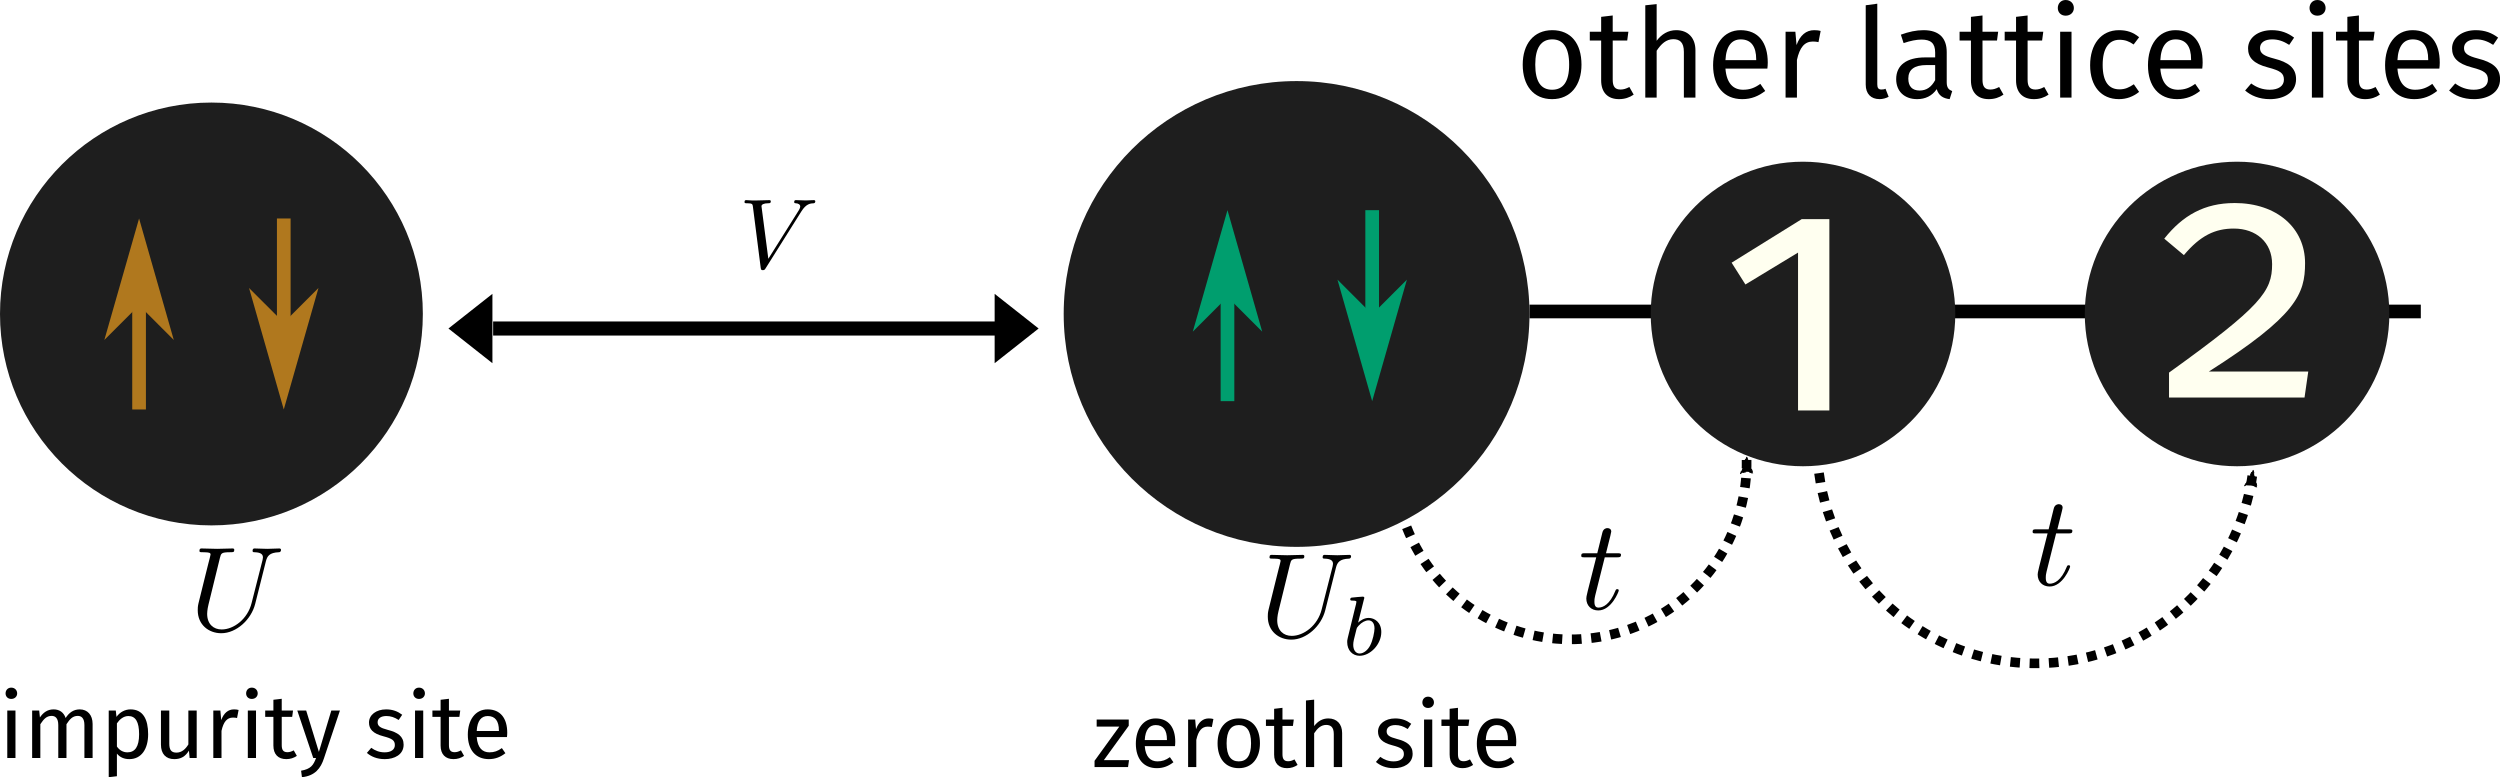 <?xml version="1.0" encoding="UTF-8" standalone="no"?>
<svg
   width="518.352pt"
   height="161.147pt"
   viewBox="0 0 518.352 161.147"
   version="1.2"
   id="svg32714"
   sodipodi:docname="siam.svg"
   inkscape:version="1.1.2 (0a00cf5339, 2022-02-04, custom)"
   xmlns:inkscape="http://www.inkscape.org/namespaces/inkscape"
   xmlns:sodipodi="http://sodipodi.sourceforge.net/DTD/sodipodi-0.dtd"
   xmlns="http://www.w3.org/2000/svg"
   xmlns:svg="http://www.w3.org/2000/svg"
   xmlns:ns2="http://www.iki.fi/pav/software/textext/">
  <sodipodi:namedview
     id="namedview32716"
     pagecolor="#505050"
     bordercolor="#eeeeee"
     borderopacity="1"
     inkscape:pageshadow="0"
     inkscape:pageopacity="0"
     inkscape:pagecheckerboard="0"
     inkscape:document-units="pt"
     showgrid="false"
     inkscape:zoom="0.66679555"
     inkscape:cx="327.68665"
     inkscape:cy="211.45912"
     inkscape:window-width="1024"
     inkscape:window-height="702"
     inkscape:window-x="0"
     inkscape:window-y="29"
     inkscape:window-maximized="1"
     inkscape:current-layer="svg32714"
     inkscape:snap-bbox="true"
     inkscape:object-paths="true"
     inkscape:snap-intersection-paths="true"
     inkscape:snap-global="false" />
  <defs
     id="defs32609">
    <marker
       style="overflow:visible"
       id="marker9621"
       refX="0"
       refY="0"
       orient="auto"
       inkscape:stockid="Arrow2Mend"
       inkscape:isstock="true">
      <path
         transform="scale(-0.6)"
         d="M 8.719,4.034 -2.207,0.016 8.719,-4.002 c -1.745,2.372 -1.735,5.617 -6e-7,8.035 z"
         style="fill:context-stroke;fill-rule:evenodd;stroke:context-stroke;stroke-width:0.625;stroke-linejoin:round"
         id="path9619" />
    </marker>
    <marker
       style="overflow:visible"
       id="Arrow2Mend"
       refX="0"
       refY="0"
       orient="auto"
       inkscape:stockid="Arrow2Mend"
       inkscape:isstock="true">
      <path
         transform="scale(-0.6)"
         d="M 8.719,4.034 -2.207,0.016 8.719,-4.002 c -1.745,2.372 -1.735,5.617 -6e-7,8.035 z"
         style="fill:context-stroke;fill-rule:evenodd;stroke:context-stroke;stroke-width:0.625;stroke-linejoin:round"
         id="path9370" />
    </marker>
    <marker
       style="overflow:visible"
       id="Arrow2Lend"
       refX="0"
       refY="0"
       orient="auto"
       inkscape:stockid="Arrow2Lend"
       inkscape:isstock="true">
      <path
         transform="matrix(-1.1,0,0,-1.1,-1.1,0)"
         d="M 8.719,4.034 -2.207,0.016 8.719,-4.002 c -1.745,2.372 -1.735,5.617 -6e-7,8.035 z"
         style="fill:context-stroke;fill-rule:evenodd;stroke:context-stroke;stroke-width:0.625;stroke-linejoin:round"
         id="path9364" />
    </marker>
    <inkscape:path-effect
       effect="spiro"
       id="path-effect8375"
       is_visible="true"
       lpeversion="1" />
    <inkscape:path-effect
       effect="spiro"
       id="path-effect8371"
       is_visible="true"
       lpeversion="1" />
    <inkscape:path-effect
       effect="spiro"
       id="path-effect8334"
       is_visible="true"
       lpeversion="1" />
    <inkscape:path-effect
       effect="spiro"
       id="path-effect8213"
       is_visible="true"
       lpeversion="1" />
    <clipPath
       id="clip1">
      <path
         d="m 28,134 h 11 v 17.242 H 28 Z m 0,0"
         id="path32600" />
    </clipPath>
    <clipPath
       id="clip2">
      <path
         d="m 75,134 h 12 v 17.242 H 75 Z m 0,0"
         id="path32603" />
    </clipPath>
    <clipPath
       id="clip3">
      <path
         d="m 345,133 h 10.316 v 13 H 345 Z m 0,0"
         id="path32606" />
    </clipPath>
    <g
       id="id-d512316c-f310-4ef7-b32f-ea93f87dd485-7">
      <g
         id="id-aec88e65-99b3-4c56-a594-255c12e961eb-5">
        <path
           d="M 5.406,-10.469 H 1.219 V 3.484 h 4.188 z M 4.875,-9.953 V 2.969 H 1.781 V -9.953 Z M 3.234,-4.5 c -0.391,0 -0.938,0.125 -0.938,0.391 0,0.125 0.094,0.234 0.25,0.234 0.031,0 0.078,-0.016 0.125,-0.031 0.172,-0.078 0.312,-0.109 0.516,-0.109 0.5,0 0.609,0.297 0.609,0.688 0,0.531 -0.188,0.719 -0.906,0.766 v 0.844 c 0,0.141 0.125,0.234 0.25,0.234 0.125,0 0.25,-0.094 0.25,-0.234 V -2.172 C 4.062,-2.266 4.344,-2.656 4.344,-3.344 4.344,-3.953 4.094,-4.5 3.234,-4.5 Z m -0.094,3.297 c -0.203,0 -0.344,0.156 -0.344,0.359 0,0.203 0.141,0.359 0.344,0.359 0.203,0 0.344,-0.156 0.344,-0.359 0,-0.203 -0.141,-0.359 -0.344,-0.359 z m 0,0"
           id="id-7c2a457f-f768-4159-9e9f-9df2cc3e5e13-3" />
      </g>
      <g
         id="id-cbdc8fff-0ca5-40b0-a6c3-fd6785a6998c-5">
        <path
           d="M 4.031,-5.25 H 0.484 v 0.781 h 2.5 L 0.25,-0.688 V 0 H 3.953 L 4.062,-0.766 H 1.281 l 2.75,-3.797 z m 0,0"
           id="id-d973a2bc-a0f1-46d3-be99-e1468b8100fd-6" />
      </g>
      <g
         id="id-5686a47d-2053-4c4d-820f-b70b1f5df129-2">
        <path
           d="m 4.922,-2.781 c 0,-1.609 -0.75,-2.594 -2.172,-2.594 -1.359,0 -2.188,1.172 -2.188,2.797 0,1.672 0.859,2.703 2.328,2.703 0.734,0 1.312,-0.25 1.828,-0.656 L 4.328,-1.094 C 3.875,-0.766 3.484,-0.625 2.953,-0.625 c -0.75,0 -1.312,-0.469 -1.406,-1.688 h 3.344 c 0.016,-0.125 0.031,-0.297 0.031,-0.469 z M 4,-2.984 H 1.547 c 0.062,-1.172 0.531,-1.656 1.219,-1.656 0.828,0 1.234,0.562 1.234,1.594 z m 0,0"
           id="id-a332717d-d305-44bd-a0ed-aad2acac9b2e-9" />
      </g>
      <g
         id="id-0e774e49-ecc7-4b16-9075-b05632ae91b5-1">
        <path
           d="m 3.203,-5.375 c -0.641,0 -1.125,0.406 -1.406,1.188 L 1.703,-5.25 H 0.922 V 0 h 0.906 v -3 c 0.219,-1 0.609,-1.469 1.266,-1.469 0.188,0 0.297,0.016 0.453,0.047 L 3.719,-5.312 C 3.562,-5.359 3.375,-5.375 3.203,-5.375 Z m 0,0"
           id="id-af3d88dc-cd40-4e0c-89bc-b4785b17be2d-2" />
      </g>
      <g
         id="id-b16cf8d5-1627-44bd-a3e3-091b7fd09800-7">
        <path
           d="m 2.922,-5.375 c -1.5,0 -2.359,1.125 -2.359,2.75 0,1.672 0.859,2.75 2.344,2.75 C 4.391,0.125 5.25,-1 5.25,-2.625 c 0,-1.672 -0.828,-2.75 -2.328,-2.75 z m 0,0.734 c 0.859,0 1.344,0.641 1.344,2.016 0,1.375 -0.484,2 -1.359,2 -0.875,0 -1.344,-0.625 -1.344,-2 0,-1.375 0.484,-2.016 1.359,-2.016 z m 0,0"
           id="id-20005495-b261-4cc2-b6b6-ed297e2db39b-0" />
      </g>
      <g
         id="id-6b9ff16d-207e-4e6d-bab3-4e5b23972824-9">
        <path
           d="m 3.25,-0.844 c -0.266,0.141 -0.469,0.203 -0.703,0.203 -0.453,0 -0.625,-0.25 -0.625,-0.781 v -3.125 h 1.156 L 3.172,-5.25 h -1.25 V -6.547 L 1,-6.438 V -5.25 H 0.094 v 0.703 H 1 V -1.375 c 0,0.969 0.531,1.5 1.422,1.5 C 2.875,0.125 3.25,0 3.594,-0.234 Z m 0,0"
           id="id-32b60361-bbea-40ea-b977-53eb510acd35-3" />
      </g>
      <g
         id="id-71869a43-d697-4ceb-a7f9-8ebf4b864781-6">
        <path
           d="m 3.391,-5.375 c -0.656,0 -1.172,0.328 -1.562,0.844 v -2.922 l -0.906,0.094 V 0 h 0.906 V -3.734 C 2.188,-4.281 2.594,-4.656 3.156,-4.656 3.656,-4.656 4,-4.422 4,-3.641 V 0 H 4.922 V -3.766 C 4.922,-4.75 4.344,-5.375 3.391,-5.375 Z m 0,0"
           id="id-1e3d112e-4560-4763-824b-0e30cffc45d8-0" />
      </g>
      <g
         id="id-1e91a301-79e9-4d0c-a978-b6b3c6a52f9e-6">
        <path
           d="m 2.375,-5.375 c -1.094,0 -1.891,0.609 -1.891,1.453 0,0.734 0.438,1.219 1.578,1.516 1.016,0.266 1.281,0.469 1.281,0.984 0,0.5 -0.438,0.797 -1.125,0.797 -0.578,0 -1.062,-0.188 -1.484,-0.5 L 0.25,-0.562 c 0.453,0.391 1.094,0.688 1.984,0.688 1.062,0 2.078,-0.5 2.078,-1.594 0,-0.922 -0.641,-1.359 -1.75,-1.641 -0.844,-0.219 -1.125,-0.422 -1.125,-0.844 0,-0.422 0.359,-0.688 0.969,-0.688 0.484,0 0.891,0.141 1.359,0.438 L 4.156,-4.781 C 3.656,-5.156 3.109,-5.375 2.375,-5.375 Z m 0,0"
           id="id-53a9d073-0486-42ca-ac9a-a430e0ddfb98-2" />
      </g>
      <g
         id="id-0db217cc-3c59-4772-870f-536584d3a0e2-6">
        <path
           d="m 1.359,-7.781 c -0.375,0 -0.625,0.281 -0.625,0.641 0,0.344 0.25,0.609 0.625,0.609 0.391,0 0.656,-0.266 0.656,-0.609 C 2.016,-7.5 1.75,-7.781 1.359,-7.781 Z M 1.828,-5.25 H 0.922 V 0 h 0.906 z m 0,0"
           id="id-87b2e3dc-de9a-40b7-8807-e8766aeb7488-1" />
      </g>
    </g>
  </defs>
  <g
     id="g5747">
    <path
       style="fill:#1e1e1e;fill-opacity:1;fill-rule:nonzero;stroke:none"
       d="m 87.672,65.1 c 0,24.211 -19.629,43.836 -43.836,43.836 C 19.625,108.936 0,89.311 0,65.1 0,40.893 19.625,21.264 43.836,21.264 c 24.207,0 43.836,19.629 43.836,43.836 z m 0,0"
       id="path32611" />
    <path
       style="fill:#1e1e1e;fill-opacity:1;fill-rule:nonzero;stroke:none"
       d="m 317.125,65.1 c 0,26.672 -21.621,48.289 -48.289,48.289 -26.672,0 -48.289,-21.617 -48.289,-48.289 0,-26.668 21.617,-48.289 48.289,-48.289 26.668,0 48.289,21.621 48.289,48.289 z m 0,0"
       id="path32613" />
    <path
       style="fill:none;stroke:#b0781e;stroke-width:2.835;stroke-linecap:butt;stroke-linejoin:miter;stroke-miterlimit:4;stroke-opacity:1"
       d="M 28.836,84.901 V 50.885"
       id="path32615" />
    <path
       style="fill:#b0781e;fill-opacity:1;fill-rule:evenodd;stroke:#b0781e;stroke-width:1.512;stroke-linecap:butt;stroke-linejoin:miter;stroke-miterlimit:4;stroke-opacity:1"
       d="m 28.836,62.225 5.668,5.668 -5.668,-19.84 -5.672,19.84 z m 0,0"
       id="path32617" />
    <path
       style="fill:none;stroke:#b0781e;stroke-width:2.835;stroke-linecap:butt;stroke-linejoin:miter;stroke-miterlimit:4;stroke-opacity:1"
       d="M 58.836,45.299 V 79.315"
       id="path32619" />
    <path
       style="fill:#b0781e;fill-opacity:1;fill-rule:evenodd;stroke:#b0781e;stroke-width:1.512;stroke-linecap:butt;stroke-linejoin:miter;stroke-miterlimit:4;stroke-opacity:1"
       d="m 58.836,67.975 -5.672,-5.668 5.672,19.844 5.668,-19.844 z m 0,0"
       id="path32621" />
    <path
       style="fill:none;stroke:#009e6e;stroke-width:2.835;stroke-linecap:butt;stroke-linejoin:miter;stroke-miterlimit:4;stroke-opacity:1"
       d="M 254.508,83.174 V 49.163"
       id="path32623" />
    <path
       style="fill:#009e6e;fill-opacity:1;fill-rule:evenodd;stroke:#009e6e;stroke-width:1.512;stroke-linecap:butt;stroke-linejoin:miter;stroke-miterlimit:4;stroke-opacity:1"
       d="m 254.508,60.502 5.672,5.668 -5.672,-19.844 -5.668,19.844 z m 0,0"
       id="path32625" />
    <path
       style="fill:none;stroke:#009e6e;stroke-width:2.835;stroke-linecap:butt;stroke-linejoin:miter;stroke-miterlimit:4;stroke-opacity:1"
       d="M 284.508,43.577 V 77.588"
       id="path32627" />
    <path
       style="fill:#009e6e;fill-opacity:1;fill-rule:evenodd;stroke:#009e6e;stroke-width:1.512;stroke-linecap:butt;stroke-linejoin:miter;stroke-miterlimit:4;stroke-opacity:1"
       d="m 284.508,66.252 -5.668,-5.672 5.668,19.844 5.672,-19.844 z m 0,0"
       id="path32629" />
    <g
       ns2:version="1.6.0"
       ns2:texconverter="pdflatex"
       ns2:pdfconverter="inkscape"
       ns2:text="$U_b$"
       ns2:preamble="/home/kirito/.config/inkscape/textext.tex"
       ns2:scale="2.5"
       ns2:alignment="middle center"
       ns2:stroke-to-path="0"
       transform="matrix(2.5,0,0,2.5,262.867,115.048)"
       ns2:jacobian_sqrt="2.5"
       id="g34217">
      <defs
         id="id-8ab35b15-088f-4598-b37e-567cdc66d2aa">
        <g
           id="id-b661bff2-d558-4e91-be1b-9e56c87d042c">
          <symbol
             overflow="visible"
             id="id-3e0a2efb-3a0a-4af4-8feb-a7db67fe96cb">
            <path
               style="stroke:none"
               d=""
               id="id-fef532e4-4de6-4402-903b-f783ae0251e3" />
          </symbol>
          <symbol
             overflow="visible"
             id="id-3c2c67e8-fd0a-44f2-9f5f-3f955b5882ee">
            <path
               style="stroke:none"
               d="M 6.328,-5.766 C 6.438,-6.172 6.609,-6.469 7.406,-6.5 c 0.047,0 0.172,-0.016 0.172,-0.203 0,0 0,-0.109 -0.125,-0.109 -0.328,0 -0.688,0.031 -1.016,0.031 -0.344,0 -0.719,-0.031 -1.047,-0.031 -0.062,0 -0.172,0 -0.172,0.203 C 5.219,-6.5 5.312,-6.5 5.391,-6.5 c 0.578,0.016 0.688,0.219 0.688,0.438 0,0.031 -0.031,0.188 -0.031,0.203 l -0.906,3.562 C 4.812,-0.953 3.656,-0.094 2.656,-0.094 c -0.672,0 -1.203,-0.438 -1.203,-1.297 0,-0.016 0,-0.328 0.109,-0.766 L 2.516,-6.047 C 2.609,-6.406 2.625,-6.5 3.359,-6.5 c 0.266,0 0.344,0 0.344,-0.203 0,-0.109 -0.109,-0.109 -0.141,-0.109 -0.281,0 -1,0.031 -1.281,0.031 -0.281,0 -1,-0.031 -1.281,-0.031 -0.078,0 -0.188,0 -0.188,0.203 C 0.812,-6.5 0.891,-6.5 1.094,-6.5 c 0.016,0 0.203,0 0.375,0.016 0.172,0.031 0.266,0.031 0.266,0.172 0,0.047 -0.109,0.469 -0.172,0.703 l -0.219,0.875 C 1.25,-4.344 0.781,-2.469 0.734,-2.266 0.672,-2 0.672,-1.844 0.672,-1.688 c 0,1.203 0.906,1.906 1.953,1.906 1.25,0 2.484,-1.125 2.812,-2.438 z m 0,0"
               id="id-5ce49387-8134-426d-953d-0dfd52b13709" />
          </symbol>
          <symbol
             overflow="visible"
             id="id-75d0fc9b-62d5-4c88-9af6-48ef845bf78e">
            <path
               style="stroke:none"
               d=""
               id="id-e56b9e0d-959d-4e14-92ac-18bb0784147a" />
          </symbol>
          <symbol
             overflow="visible"
             id="id-2f938b14-7be3-4978-8589-01cc7ca454db">
            <path
               style="stroke:none"
               d="m 1.844,-4.625 c 0,-0.016 0.031,-0.109 0.031,-0.109 0,-0.047 -0.031,-0.109 -0.125,-0.109 -0.141,0 -0.719,0.062 -0.891,0.078 -0.047,0 -0.156,0.016 -0.156,0.156 0,0.094 0.109,0.094 0.188,0.094 0.328,0 0.328,0.062 0.328,0.109 0,0.047 -0.062,0.328 -0.109,0.484 l -0.156,0.641 c -0.062,0.25 -0.438,1.766 -0.453,1.859 -0.047,0.172 -0.047,0.266 -0.047,0.344 0,0.703 0.453,1.141 1.031,1.141 0.875,0 1.797,-0.938 1.797,-1.969 0,-0.812 -0.562,-1.172 -1.047,-1.172 -0.359,0 -0.672,0.203 -0.875,0.391 z m -0.359,4.5 c -0.328,0 -0.531,-0.297 -0.531,-0.719 0,-0.25 0.062,-0.484 0.266,-1.281 C 1.25,-2.25 1.25,-2.266 1.391,-2.422 1.656,-2.719 1.969,-2.875 2.219,-2.875 c 0.266,0 0.5,0.203 0.5,0.672 0,0.281 -0.141,1 -0.359,1.406 C 2.188,-0.453 1.844,-0.125 1.484,-0.125 Z m 0,0"
               id="id-77ca1573-47f1-4e67-8f9d-be2c1cbc7faf" />
          </symbol>
        </g>
      </defs>
      <g
         id="id-851908ad-786c-4c70-866b-c98693404ed5"
         transform="translate(-149.384,-127.953)">
        <g
           style="fill:#000000;fill-opacity:1"
           id="id-711da59a-6c9b-43f1-b1b5-8d18b0811f92">
          <g
             transform="translate(148.712,134.765)"
             id="g34505">
            <path
               style="stroke:none"
               d="M 6.328,-5.766 C 6.438,-6.172 6.609,-6.469 7.406,-6.5 c 0.047,0 0.172,-0.016 0.172,-0.203 0,0 0,-0.109 -0.125,-0.109 -0.328,0 -0.688,0.031 -1.016,0.031 -0.344,0 -0.719,-0.031 -1.047,-0.031 -0.062,0 -0.172,0 -0.172,0.203 C 5.219,-6.5 5.312,-6.5 5.391,-6.5 c 0.578,0.016 0.688,0.219 0.688,0.438 0,0.031 -0.031,0.188 -0.031,0.203 l -0.906,3.562 C 4.812,-0.953 3.656,-0.094 2.656,-0.094 c -0.672,0 -1.203,-0.438 -1.203,-1.297 0,-0.016 0,-0.328 0.109,-0.766 L 2.516,-6.047 C 2.609,-6.406 2.625,-6.5 3.359,-6.5 c 0.266,0 0.344,0 0.344,-0.203 0,-0.109 -0.109,-0.109 -0.141,-0.109 -0.281,0 -1,0.031 -1.281,0.031 -0.281,0 -1,-0.031 -1.281,-0.031 -0.078,0 -0.188,0 -0.188,0.203 C 0.812,-6.5 0.891,-6.5 1.094,-6.5 c 0.016,0 0.203,0 0.375,0.016 0.172,0.031 0.266,0.031 0.266,0.172 0,0.047 -0.109,0.469 -0.172,0.703 l -0.219,0.875 C 1.25,-4.344 0.781,-2.469 0.734,-2.266 0.672,-2 0.672,-1.844 0.672,-1.688 c 0,1.203 0.906,1.906 1.953,1.906 1.25,0 2.484,-1.125 2.812,-2.438 z m 0,0"
               id="id-688ba641-a704-4723-91e6-89fde031d7b6" />
          </g>
        </g>
        <g
           style="fill:#000000;fill-opacity:1"
           id="id-2c19dde1-5f67-44e2-8675-f05e9e9ef39d">
          <g
             transform="translate(155.515,136.259)"
             id="g34509">
            <path
               style="stroke:none"
               d="m 1.844,-4.625 c 0,-0.016 0.031,-0.109 0.031,-0.109 0,-0.047 -0.031,-0.109 -0.125,-0.109 -0.141,0 -0.719,0.062 -0.891,0.078 -0.047,0 -0.156,0.016 -0.156,0.156 0,0.094 0.109,0.094 0.188,0.094 0.328,0 0.328,0.062 0.328,0.109 0,0.047 -0.062,0.328 -0.109,0.484 l -0.156,0.641 c -0.062,0.25 -0.438,1.766 -0.453,1.859 -0.047,0.172 -0.047,0.266 -0.047,0.344 0,0.703 0.453,1.141 1.031,1.141 0.875,0 1.797,-0.938 1.797,-1.969 0,-0.812 -0.562,-1.172 -1.047,-1.172 -0.359,0 -0.672,0.203 -0.875,0.391 z m -0.359,4.5 c -0.328,0 -0.531,-0.297 -0.531,-0.719 0,-0.25 0.062,-0.484 0.266,-1.281 C 1.25,-2.25 1.25,-2.266 1.391,-2.422 1.656,-2.719 1.969,-2.875 2.219,-2.875 c 0.266,0 0.5,0.203 0.5,0.672 0,0.281 -0.141,1 -0.359,1.406 C 2.188,-0.453 1.844,-0.125 1.484,-0.125 Z m 0,0"
               id="id-c165ccb8-45b8-40e5-8ed0-3a8fe86ca22c" />
          </g>
        </g>
      </g>
    </g>
    <g
       transform="matrix(1.875,0,0,1.875,1.156,142.573)"
       ns2:version="1.3.0"
       ns2:texconverter="pdflatex"
       ns2:pdfconverter="inkscape"
       ns2:text="impurity site"
       ns2:preamble="/home/abhirup/textext.tex"
       ns2:scale="2.5"
       ns2:alignment="middle center"
       ns2:inkscapeversion="1.1.2"
       ns2:jacobian_sqrt="1.875"
       id="g6237">
      <defs
         id="id-cddaa2f2-109c-45e1-8620-c3fbb6070a55">
        <g
           id="id-36d3d313-1e37-4550-8f0b-445bc3e18518">
          <g
             id="id-906733d4-a90b-46e8-8ae3-77602c5b93bc">
            <path
               d="M 5.406,-10.469 H 1.219 V 3.484 h 4.188 z M 4.875,-9.953 V 2.969 H 1.781 V -9.953 Z M 3.234,-4.5 c -0.391,0 -0.938,0.125 -0.938,0.391 0,0.125 0.094,0.234 0.25,0.234 0.031,0 0.078,-0.016 0.125,-0.031 0.172,-0.078 0.312,-0.109 0.516,-0.109 0.5,0 0.609,0.297 0.609,0.688 0,0.531 -0.188,0.719 -0.906,0.766 v 0.844 c 0,0.141 0.125,0.234 0.25,0.234 0.125,0 0.25,-0.094 0.25,-0.234 V -2.172 C 4.062,-2.266 4.344,-2.656 4.344,-3.344 4.344,-3.953 4.094,-4.5 3.234,-4.5 Z m -0.094,3.297 c -0.203,0 -0.344,0.156 -0.344,0.359 0,0.203 0.141,0.359 0.344,0.359 0.203,0 0.344,-0.156 0.344,-0.359 0,-0.203 -0.141,-0.359 -0.344,-0.359 z m 0,0"
               id="id-b52cb2dd-5d8c-4be9-9492-f5f368581e41" />
          </g>
          <g
             id="id-a0a99f13-57af-44e6-9d89-9807ca744f58">
            <path
               d="m 1.359,-7.781 c -0.375,0 -0.625,0.281 -0.625,0.641 0,0.344 0.25,0.609 0.625,0.609 0.391,0 0.656,-0.266 0.656,-0.609 C 2.016,-7.5 1.75,-7.781 1.359,-7.781 Z M 1.828,-5.25 H 0.922 V 0 h 0.906 z m 0,0"
               id="id-c4b50d3a-1d7f-4a89-9c77-3fe45d0cd35d" />
          </g>
          <g
             id="id-79bfbc32-41b6-4cd0-97c8-170cb187dc89">
            <path
               d="M 6.188,-5.375 C 5.484,-5.375 5,-5 4.625,-4.422 4.422,-5.031 3.953,-5.375 3.297,-5.375 c -0.688,0 -1.156,0.359 -1.516,0.891 L 1.703,-5.25 H 0.922 V 0 h 0.906 V -3.734 C 2.188,-4.281 2.5,-4.656 3.078,-4.656 c 0.391,0 0.734,0.234 0.734,1.016 V 0 h 0.906 v -3.734 c 0.359,-0.547 0.672,-0.922 1.25,-0.922 0.391,0 0.734,0.234 0.734,1.016 V 0 h 0.906 V -3.766 C 7.609,-4.75 7.047,-5.375 6.188,-5.375 Z m 0,0"
               id="id-0a77de24-03ca-45ef-88fc-32ca285213fd" />
          </g>
          <g
             id="id-891a2ad6-0cda-4a20-9ed6-ba5ac11304ff">
            <path
               d="m 3.328,-5.375 c -0.594,0 -1.172,0.297 -1.547,0.828 L 1.703,-5.25 h -0.781 v 7.375 l 0.906,-0.109 v -2.5 c 0.344,0.422 0.812,0.609 1.375,0.609 1.359,0 2.078,-1.156 2.078,-2.75 0,-1.656 -0.562,-2.75 -1.953,-2.75 z m -0.344,4.75 c -0.469,0 -0.875,-0.234 -1.156,-0.641 v -2.562 c 0.281,-0.422 0.719,-0.812 1.266,-0.812 0.797,0 1.188,0.641 1.188,2.016 0,1.375 -0.453,2 -1.297,2 z m 0,0"
               id="id-36c8309f-69b3-4907-9d66-2625769761ae" />
          </g>
          <g
             id="id-3dedce45-82f8-4295-b9d7-85decdbb2fe1">
            <path
               d="M 4.812,-5.25 H 3.891 v 3.75 c -0.312,0.516 -0.734,0.906 -1.312,0.906 -0.562,0 -0.797,-0.281 -0.797,-0.984 V -5.25 H 0.859 v 3.766 c 0,1.031 0.547,1.609 1.469,1.609 0.75,0 1.234,-0.297 1.625,-0.938 L 4.031,0 H 4.812 Z m 0,0"
               id="id-78e2eaaf-21a6-4e3f-8d09-bbc6a48eeebb" />
          </g>
          <g
             id="id-f34ae48b-8cc8-4efc-9615-1c2f8cc661ee">
            <path
               d="m 3.203,-5.375 c -0.641,0 -1.125,0.406 -1.406,1.188 L 1.703,-5.25 H 0.922 V 0 h 0.906 v -3 c 0.219,-1 0.609,-1.469 1.266,-1.469 0.188,0 0.297,0.016 0.453,0.047 L 3.719,-5.312 C 3.562,-5.359 3.375,-5.375 3.203,-5.375 Z m 0,0"
               id="id-50054453-2106-4282-8fd2-00c5f731b5ec" />
          </g>
          <g
             id="id-1b34e325-b778-4c8d-9fe8-e612857f7851">
            <path
               d="m 3.25,-0.844 c -0.266,0.141 -0.469,0.203 -0.703,0.203 -0.453,0 -0.625,-0.25 -0.625,-0.781 v -3.125 h 1.156 L 3.172,-5.25 h -1.25 V -6.547 L 1,-6.438 V -5.25 H 0.094 v 0.703 H 1 V -1.375 c 0,0.969 0.531,1.5 1.422,1.5 C 2.875,0.125 3.25,0 3.594,-0.234 Z m 0,0"
               id="id-1e4163c9-7892-41a8-ab3e-cdd49ac03905" />
          </g>
          <g
             id="id-22f25420-ca3f-46fb-b03d-6cbeaf93bb01">
            <path
               d="M 4.812,-5.25 H 3.859 l -1.375,4.578 L 1.078,-5.25 H 0.094 L 1.859,0 h 0.312 C 1.875,0.812 1.578,1.219 0.516,1.406 L 0.609,2.125 C 2.062,1.969 2.688,1.141 3.047,0.031 Z m 0,0"
               id="id-c880fd0b-1344-4a6c-b9ce-f04573761060" />
          </g>
          <g
             id="id-32f6fd4f-44cd-4cca-974e-f01a293fdba1">
            <path
               d="m 2.375,-5.375 c -1.094,0 -1.891,0.609 -1.891,1.453 0,0.734 0.438,1.219 1.578,1.516 1.016,0.266 1.281,0.469 1.281,0.984 0,0.5 -0.438,0.797 -1.125,0.797 -0.578,0 -1.062,-0.188 -1.484,-0.5 L 0.25,-0.562 c 0.453,0.391 1.094,0.688 1.984,0.688 1.062,0 2.078,-0.5 2.078,-1.594 0,-0.922 -0.641,-1.359 -1.75,-1.641 -0.844,-0.219 -1.125,-0.422 -1.125,-0.844 0,-0.422 0.359,-0.688 0.969,-0.688 0.484,0 0.891,0.141 1.359,0.438 L 4.156,-4.781 C 3.656,-5.156 3.109,-5.375 2.375,-5.375 Z m 0,0"
               id="id-a3e495f2-7607-4892-9652-7c8e3222683a" />
          </g>
          <g
             id="id-cfc042ee-1e65-4b3f-8b13-7eebe71bad80">
            <path
               d="m 4.922,-2.781 c 0,-1.609 -0.75,-2.594 -2.172,-2.594 -1.359,0 -2.188,1.172 -2.188,2.797 0,1.672 0.859,2.703 2.328,2.703 0.734,0 1.312,-0.25 1.828,-0.656 L 4.328,-1.094 C 3.875,-0.766 3.484,-0.625 2.953,-0.625 c -0.75,0 -1.312,-0.469 -1.406,-1.688 h 3.344 c 0.016,-0.125 0.031,-0.297 0.031,-0.469 z M 4,-2.984 H 1.547 c 0.062,-1.172 0.531,-1.656 1.219,-1.656 0.828,0 1.234,0.562 1.234,1.594 z m 0,0"
               id="id-bf42e50f-6e44-4083-a932-daf8e1b7cc2d" />
          </g>
        </g>
      </defs>
      <g
         fill="#000000"
         fill-opacity="1"
         id="id-3cdc44e3-5492-4f29-a288-bdf29130e0de"
         transform="translate(-149.446,-126.984)">
        <g
           transform="translate(148.712,134.765)"
           id="g6198">
          <path
             d="m 1.359,-7.781 c -0.375,0 -0.625,0.281 -0.625,0.641 0,0.344 0.25,0.609 0.625,0.609 0.391,0 0.656,-0.266 0.656,-0.609 C 2.016,-7.5 1.75,-7.781 1.359,-7.781 Z M 1.828,-5.25 H 0.922 V 0 h 0.906 z m 0,0"
             id="id-9523b5ba-a8d9-4288-af18-98c6fb522507" />
        </g>
        <g
           transform="translate(151.462,134.765)"
           id="g6201">
          <path
             d="M 6.188,-5.375 C 5.484,-5.375 5,-5 4.625,-4.422 4.422,-5.031 3.953,-5.375 3.297,-5.375 c -0.688,0 -1.156,0.359 -1.516,0.891 L 1.703,-5.25 H 0.922 V 0 h 0.906 V -3.734 C 2.188,-4.281 2.5,-4.656 3.078,-4.656 c 0.391,0 0.734,0.234 0.734,1.016 V 0 h 0.906 v -3.734 c 0.359,-0.547 0.672,-0.922 1.25,-0.922 0.391,0 0.734,0.234 0.734,1.016 V 0 h 0.906 V -3.766 C 7.609,-4.75 7.047,-5.375 6.188,-5.375 Z m 0,0"
             id="id-cce0be56-2b57-4650-a3af-5609bb1e3e00" />
        </g>
        <g
           transform="translate(159.93,134.765)"
           id="g6204">
          <path
             d="m 3.328,-5.375 c -0.594,0 -1.172,0.297 -1.547,0.828 L 1.703,-5.25 h -0.781 v 7.375 l 0.906,-0.109 v -2.5 c 0.344,0.422 0.812,0.609 1.375,0.609 1.359,0 2.078,-1.156 2.078,-2.75 0,-1.656 -0.562,-2.75 -1.953,-2.75 z m -0.344,4.75 c -0.469,0 -0.875,-0.234 -1.156,-0.641 v -2.562 c 0.281,-0.422 0.719,-0.812 1.266,-0.812 0.797,0 1.188,0.641 1.188,2.016 0,1.375 -0.453,2 -1.297,2 z m 0,0"
             id="id-109847e2-9db5-4767-9029-37b09cc71cbb" />
        </g>
        <g
           transform="translate(165.768,134.765)"
           id="g6207">
          <path
             d="M 4.812,-5.25 H 3.891 v 3.75 c -0.312,0.516 -0.734,0.906 -1.312,0.906 -0.562,0 -0.797,-0.281 -0.797,-0.984 V -5.25 H 0.859 v 3.766 c 0,1.031 0.547,1.609 1.469,1.609 0.75,0 1.234,-0.297 1.625,-0.938 L 4.031,0 H 4.812 Z m 0,0"
             id="id-9f902a92-338c-48b9-b2a9-36d57d3ceaf2" />
        </g>
        <g
           transform="translate(171.496,134.765)"
           id="g6210">
          <path
             d="m 3.203,-5.375 c -0.641,0 -1.125,0.406 -1.406,1.188 L 1.703,-5.25 H 0.922 V 0 h 0.906 v -3 c 0.219,-1 0.609,-1.469 1.266,-1.469 0.188,0 0.297,0.016 0.453,0.047 L 3.719,-5.312 C 3.562,-5.359 3.375,-5.375 3.203,-5.375 Z m 0,0"
             id="id-9addae2c-288d-4b8f-9570-182c26204332" />
        </g>
        <g
           transform="translate(175.312,134.765)"
           id="g6213">
          <path
             d="m 1.359,-7.781 c -0.375,0 -0.625,0.281 -0.625,0.641 0,0.344 0.25,0.609 0.625,0.609 0.391,0 0.656,-0.266 0.656,-0.609 C 2.016,-7.5 1.75,-7.781 1.359,-7.781 Z M 1.828,-5.25 H 0.922 V 0 h 0.906 z m 0,0"
             id="id-e0d483d8-55e8-461f-8af7-14d58bdb0249" />
        </g>
        <g
           transform="translate(178.062,134.765)"
           id="g6216">
          <path
             d="m 3.25,-0.844 c -0.266,0.141 -0.469,0.203 -0.703,0.203 -0.453,0 -0.625,-0.25 -0.625,-0.781 v -3.125 h 1.156 L 3.172,-5.25 h -1.25 V -6.547 L 1,-6.438 V -5.25 H 0.094 v 0.703 H 1 V -1.375 c 0,0.969 0.531,1.5 1.422,1.5 C 2.875,0.125 3.25,0 3.594,-0.234 Z m 0,0"
             id="id-99dba202-678f-40eb-a35f-62c04140aa3e" />
        </g>
      </g>
      <g
         fill="#000000"
         fill-opacity="1"
         id="id-e58b1f04-ef12-452f-86a3-ee037d0ac5dd"
         transform="translate(-149.446,-126.984)">
        <g
           transform="translate(181.609,134.765)"
           id="g6220">
          <path
             d="M 4.812,-5.25 H 3.859 l -1.375,4.578 L 1.078,-5.25 H 0.094 L 1.859,0 h 0.312 C 1.875,0.812 1.578,1.219 0.516,1.406 L 0.609,2.125 C 2.062,1.969 2.688,1.141 3.047,0.031 Z m 0,0"
             id="id-cc114e2b-84c3-46fd-bf3d-e7d90d6ac81c" />
        </g>
      </g>
      <g
         fill="#000000"
         fill-opacity="1"
         id="id-36b4df31-f772-4ee1-9b57-51e80b6dc54a"
         transform="translate(-149.446,-126.984)">
        <g
           transform="translate(189.15,134.765)"
           id="g6224">
          <path
             d="m 2.375,-5.375 c -1.094,0 -1.891,0.609 -1.891,1.453 0,0.734 0.438,1.219 1.578,1.516 1.016,0.266 1.281,0.469 1.281,0.984 0,0.5 -0.438,0.797 -1.125,0.797 -0.578,0 -1.062,-0.188 -1.484,-0.5 L 0.25,-0.562 c 0.453,0.391 1.094,0.688 1.984,0.688 1.062,0 2.078,-0.5 2.078,-1.594 0,-0.922 -0.641,-1.359 -1.75,-1.641 -0.844,-0.219 -1.125,-0.422 -1.125,-0.844 0,-0.422 0.359,-0.688 0.969,-0.688 0.484,0 0.891,0.141 1.359,0.438 L 4.156,-4.781 C 3.656,-5.156 3.109,-5.375 2.375,-5.375 Z m 0,0"
             id="id-41e6a151-5067-4f44-9e38-e4f41a623ff6" />
        </g>
        <g
           transform="translate(193.803,134.765)"
           id="g6227">
          <path
             d="m 1.359,-7.781 c -0.375,0 -0.625,0.281 -0.625,0.641 0,0.344 0.25,0.609 0.625,0.609 0.391,0 0.656,-0.266 0.656,-0.609 C 2.016,-7.5 1.75,-7.781 1.359,-7.781 Z M 1.828,-5.25 H 0.922 V 0 h 0.906 z m 0,0"
             id="id-4695071f-4c53-4133-8785-b863406a75c5" />
        </g>
        <g
           transform="translate(196.552,134.765)"
           id="g6230">
          <path
             d="m 3.25,-0.844 c -0.266,0.141 -0.469,0.203 -0.703,0.203 -0.453,0 -0.625,-0.25 -0.625,-0.781 v -3.125 h 1.156 L 3.172,-5.25 h -1.25 V -6.547 L 1,-6.438 V -5.25 H 0.094 v 0.703 H 1 V -1.375 c 0,0.969 0.531,1.5 1.422,1.5 C 2.875,0.125 3.25,0 3.594,-0.234 Z m 0,0"
             id="id-2d264f55-2273-4d36-9457-b0a93da27dcc" />
        </g>
      </g>
      <g
         fill="#000000"
         fill-opacity="1"
         id="id-647cc400-0a65-4a57-b14c-ebf7ff146f55"
         transform="translate(-149.446,-126.984)">
        <g
           transform="translate(199.999,134.765)"
           id="g6234">
          <path
             d="m 4.922,-2.781 c 0,-1.609 -0.75,-2.594 -2.172,-2.594 -1.359,0 -2.188,1.172 -2.188,2.797 0,1.672 0.859,2.703 2.328,2.703 0.734,0 1.312,-0.25 1.828,-0.656 L 4.328,-1.094 C 3.875,-0.766 3.484,-0.625 2.953,-0.625 c -0.75,0 -1.312,-0.469 -1.406,-1.688 h 3.344 c 0.016,-0.125 0.031,-0.297 0.031,-0.469 z M 4,-2.984 H 1.547 c 0.062,-1.172 0.531,-1.656 1.219,-1.656 0.828,0 1.234,0.562 1.234,1.594 z m 0,0"
             id="id-1c6e2b33-d330-4373-ba74-d340231653ba" />
        </g>
      </g>
    </g>
    <g
       transform="matrix(1.875,0,0,1.875,226.945,144.448)"
       ns2:version="1.3.0"
       ns2:texconverter="pdflatex"
       ns2:pdfconverter="inkscape"
       ns2:text="zeroth site"
       ns2:preamble="/home/abhirup/textext.tex"
       ns2:scale="2.5"
       ns2:alignment="middle center"
       ns2:inkscapeversion="1.1.2"
       ns2:jacobian_sqrt="1.875"
       id="g6785">
      <defs
         id="id-cb54b633-2c39-40f7-aca3-3ff6258b21c7">
        <g
           id="id-d512316c-f310-4ef7-b32f-ea93f87dd485">
          <g
             id="id-aec88e65-99b3-4c56-a594-255c12e961eb">
            <path
               d="M 5.406,-10.469 H 1.219 V 3.484 h 4.188 z M 4.875,-9.953 V 2.969 H 1.781 V -9.953 Z M 3.234,-4.5 c -0.391,0 -0.938,0.125 -0.938,0.391 0,0.125 0.094,0.234 0.25,0.234 0.031,0 0.078,-0.016 0.125,-0.031 0.172,-0.078 0.312,-0.109 0.516,-0.109 0.5,0 0.609,0.297 0.609,0.688 0,0.531 -0.188,0.719 -0.906,0.766 v 0.844 c 0,0.141 0.125,0.234 0.25,0.234 0.125,0 0.25,-0.094 0.25,-0.234 V -2.172 C 4.062,-2.266 4.344,-2.656 4.344,-3.344 4.344,-3.953 4.094,-4.5 3.234,-4.5 Z m -0.094,3.297 c -0.203,0 -0.344,0.156 -0.344,0.359 0,0.203 0.141,0.359 0.344,0.359 0.203,0 0.344,-0.156 0.344,-0.359 0,-0.203 -0.141,-0.359 -0.344,-0.359 z m 0,0"
               id="id-7c2a457f-f768-4159-9e9f-9df2cc3e5e13" />
          </g>
          <g
             id="id-cbdc8fff-0ca5-40b0-a6c3-fd6785a6998c">
            <path
               d="M 4.031,-5.25 H 0.484 v 0.781 h 2.5 L 0.25,-0.688 V 0 H 3.953 L 4.062,-0.766 H 1.281 l 2.75,-3.797 z m 0,0"
               id="id-d973a2bc-a0f1-46d3-be99-e1468b8100fd" />
          </g>
          <g
             id="id-5686a47d-2053-4c4d-820f-b70b1f5df129">
            <path
               d="m 4.922,-2.781 c 0,-1.609 -0.75,-2.594 -2.172,-2.594 -1.359,0 -2.188,1.172 -2.188,2.797 0,1.672 0.859,2.703 2.328,2.703 0.734,0 1.312,-0.25 1.828,-0.656 L 4.328,-1.094 C 3.875,-0.766 3.484,-0.625 2.953,-0.625 c -0.75,0 -1.312,-0.469 -1.406,-1.688 h 3.344 c 0.016,-0.125 0.031,-0.297 0.031,-0.469 z M 4,-2.984 H 1.547 c 0.062,-1.172 0.531,-1.656 1.219,-1.656 0.828,0 1.234,0.562 1.234,1.594 z m 0,0"
               id="id-a332717d-d305-44bd-a0ed-aad2acac9b2e" />
          </g>
          <g
             id="id-0e774e49-ecc7-4b16-9075-b05632ae91b5">
            <path
               d="m 3.203,-5.375 c -0.641,0 -1.125,0.406 -1.406,1.188 L 1.703,-5.25 H 0.922 V 0 h 0.906 v -3 c 0.219,-1 0.609,-1.469 1.266,-1.469 0.188,0 0.297,0.016 0.453,0.047 L 3.719,-5.312 C 3.562,-5.359 3.375,-5.375 3.203,-5.375 Z m 0,0"
               id="id-af3d88dc-cd40-4e0c-89bc-b4785b17be2d" />
          </g>
          <g
             id="id-b16cf8d5-1627-44bd-a3e3-091b7fd09800">
            <path
               d="m 2.922,-5.375 c -1.5,0 -2.359,1.125 -2.359,2.75 0,1.672 0.859,2.75 2.344,2.75 C 4.391,0.125 5.25,-1 5.25,-2.625 c 0,-1.672 -0.828,-2.75 -2.328,-2.75 z m 0,0.734 c 0.859,0 1.344,0.641 1.344,2.016 0,1.375 -0.484,2 -1.359,2 -0.875,0 -1.344,-0.625 -1.344,-2 0,-1.375 0.484,-2.016 1.359,-2.016 z m 0,0"
               id="id-20005495-b261-4cc2-b6b6-ed297e2db39b" />
          </g>
          <g
             id="id-6b9ff16d-207e-4e6d-bab3-4e5b23972824">
            <path
               d="m 3.25,-0.844 c -0.266,0.141 -0.469,0.203 -0.703,0.203 -0.453,0 -0.625,-0.25 -0.625,-0.781 v -3.125 h 1.156 L 3.172,-5.25 h -1.25 V -6.547 L 1,-6.438 V -5.25 H 0.094 v 0.703 H 1 V -1.375 c 0,0.969 0.531,1.5 1.422,1.5 C 2.875,0.125 3.25,0 3.594,-0.234 Z m 0,0"
               id="id-32b60361-bbea-40ea-b977-53eb510acd35" />
          </g>
          <g
             id="id-71869a43-d697-4ceb-a7f9-8ebf4b864781">
            <path
               d="m 3.391,-5.375 c -0.656,0 -1.172,0.328 -1.562,0.844 v -2.922 l -0.906,0.094 V 0 h 0.906 V -3.734 C 2.188,-4.281 2.594,-4.656 3.156,-4.656 3.656,-4.656 4,-4.422 4,-3.641 V 0 H 4.922 V -3.766 C 4.922,-4.75 4.344,-5.375 3.391,-5.375 Z m 0,0"
               id="id-1e3d112e-4560-4763-824b-0e30cffc45d8" />
          </g>
          <g
             id="id-1e91a301-79e9-4d0c-a978-b6b3c6a52f9e">
            <path
               d="m 2.375,-5.375 c -1.094,0 -1.891,0.609 -1.891,1.453 0,0.734 0.438,1.219 1.578,1.516 1.016,0.266 1.281,0.469 1.281,0.984 0,0.5 -0.438,0.797 -1.125,0.797 -0.578,0 -1.062,-0.188 -1.484,-0.5 L 0.25,-0.562 c 0.453,0.391 1.094,0.688 1.984,0.688 1.062,0 2.078,-0.5 2.078,-1.594 0,-0.922 -0.641,-1.359 -1.75,-1.641 -0.844,-0.219 -1.125,-0.422 -1.125,-0.844 0,-0.422 0.359,-0.688 0.969,-0.688 0.484,0 0.891,0.141 1.359,0.438 L 4.156,-4.781 C 3.656,-5.156 3.109,-5.375 2.375,-5.375 Z m 0,0"
               id="id-53a9d073-0486-42ca-ac9a-a430e0ddfb98" />
          </g>
          <g
             id="id-0db217cc-3c59-4772-870f-536584d3a0e2">
            <path
               d="m 1.359,-7.781 c -0.375,0 -0.625,0.281 -0.625,0.641 0,0.344 0.25,0.609 0.625,0.609 0.391,0 0.656,-0.266 0.656,-0.609 C 2.016,-7.5 1.75,-7.781 1.359,-7.781 Z M 1.828,-5.25 H 0.922 V 0 h 0.906 z m 0,0"
               id="id-87b2e3dc-de9a-40b7-8807-e8766aeb7488" />
          </g>
        </g>
      </defs>
      <g
         fill="#000000"
         fill-opacity="1"
         id="id-ededd961-2708-419a-ba1d-516eb7a099d4"
         transform="translate(-148.962,-126.984)">
        <g
           transform="translate(148.712,134.765)"
           id="g7414">
          <path
             d="M 4.031,-5.25 H 0.484 v 0.781 h 2.5 L 0.25,-0.688 V 0 H 3.953 L 4.062,-0.766 H 1.281 l 2.75,-3.797 z m 0,0"
             id="id-d6867763-36e0-4385-be50-74bbc4b733a6" />
        </g>
      </g>
      <g
         fill="#000000"
         fill-opacity="1"
         id="id-3dd00220-fc9f-4f02-9b7b-c0bc6120c1ca"
         transform="translate(-148.962,-126.984)">
        <g
           transform="translate(152.966,134.765)"
           id="g7418">
          <path
             d="m 4.922,-2.781 c 0,-1.609 -0.75,-2.594 -2.172,-2.594 -1.359,0 -2.188,1.172 -2.188,2.797 0,1.672 0.859,2.703 2.328,2.703 0.734,0 1.312,-0.25 1.828,-0.656 L 4.328,-1.094 C 3.875,-0.766 3.484,-0.625 2.953,-0.625 c -0.75,0 -1.312,-0.469 -1.406,-1.688 h 3.344 c 0.016,-0.125 0.031,-0.297 0.031,-0.469 z M 4,-2.984 H 1.547 c 0.062,-1.172 0.531,-1.656 1.219,-1.656 0.828,0 1.234,0.562 1.234,1.594 z m 0,0"
             id="id-11377ad3-b6d8-464b-8ed3-f20a74367827" />
        </g>
        <g
           transform="translate(158.386,134.765)"
           id="g7421">
          <path
             d="m 3.203,-5.375 c -0.641,0 -1.125,0.406 -1.406,1.188 L 1.703,-5.25 H 0.922 V 0 h 0.906 v -3 c 0.219,-1 0.609,-1.469 1.266,-1.469 0.188,0 0.297,0.016 0.453,0.047 L 3.719,-5.312 C 3.562,-5.359 3.375,-5.375 3.203,-5.375 Z m 0,0"
             id="id-afc629c3-e528-4a40-8d11-502187619f15" />
        </g>
      </g>
      <g
         fill="#000000"
         fill-opacity="1"
         id="id-bc09f163-5ce4-42d9-bb27-55de37b3d34a"
         transform="translate(-148.962,-126.984)">
        <g
           transform="translate(162.002,134.765)"
           id="g7425">
          <path
             d="m 2.922,-5.375 c -1.5,0 -2.359,1.125 -2.359,2.75 0,1.672 0.859,2.75 2.344,2.75 C 4.391,0.125 5.25,-1 5.25,-2.625 c 0,-1.672 -0.828,-2.75 -2.328,-2.75 z m 0,0.734 c 0.859,0 1.344,0.641 1.344,2.016 0,1.375 -0.484,2 -1.359,2 -0.875,0 -1.344,-0.625 -1.344,-2 0,-1.375 0.484,-2.016 1.359,-2.016 z m 0,0"
             id="id-8466b37f-22b5-445c-ac48-b0fe6ef458c7" />
        </g>
        <g
           transform="translate(167.82,134.765)"
           id="g7428">
          <path
             d="m 3.25,-0.844 c -0.266,0.141 -0.469,0.203 -0.703,0.203 -0.453,0 -0.625,-0.25 -0.625,-0.781 v -3.125 h 1.156 L 3.172,-5.25 h -1.25 V -6.547 L 1,-6.438 V -5.25 H 0.094 v 0.703 H 1 V -1.375 c 0,0.969 0.531,1.5 1.422,1.5 C 2.875,0.125 3.25,0 3.594,-0.234 Z m 0,0"
             id="id-f7f456ff-4c21-4c86-816c-8da348c7b651" />
        </g>
        <g
           transform="translate(171.417,134.765)"
           id="g7431">
          <path
             d="m 3.391,-5.375 c -0.656,0 -1.172,0.328 -1.562,0.844 v -2.922 l -0.906,0.094 V 0 h 0.906 V -3.734 C 2.188,-4.281 2.594,-4.656 3.156,-4.656 3.656,-4.656 4,-4.422 4,-3.641 V 0 H 4.922 V -3.766 C 4.922,-4.75 4.344,-5.375 3.391,-5.375 Z m 0,0"
             id="id-8f56d807-fe30-4ad9-8859-89d01aafd8c1" />
        </g>
      </g>
      <g
         fill="#000000"
         fill-opacity="1"
         id="id-2a74b008-38f0-424d-ae0a-c00982a0d5f7"
         transform="translate(-148.962,-126.984)">
        <g
           transform="translate(179.825,134.765)"
           id="g7435">
          <path
             d="m 2.375,-5.375 c -1.094,0 -1.891,0.609 -1.891,1.453 0,0.734 0.438,1.219 1.578,1.516 1.016,0.266 1.281,0.469 1.281,0.984 0,0.5 -0.438,0.797 -1.125,0.797 -0.578,0 -1.062,-0.188 -1.484,-0.5 L 0.25,-0.562 c 0.453,0.391 1.094,0.688 1.984,0.688 1.062,0 2.078,-0.5 2.078,-1.594 0,-0.922 -0.641,-1.359 -1.75,-1.641 -0.844,-0.219 -1.125,-0.422 -1.125,-0.844 0,-0.422 0.359,-0.688 0.969,-0.688 0.484,0 0.891,0.141 1.359,0.438 L 4.156,-4.781 C 3.656,-5.156 3.109,-5.375 2.375,-5.375 Z m 0,0"
             id="id-b0c25c5d-1d39-429e-91b1-3aa787f322f9" />
        </g>
        <g
           transform="translate(184.478,134.765)"
           id="g7438">
          <path
             d="m 1.359,-7.781 c -0.375,0 -0.625,0.281 -0.625,0.641 0,0.344 0.25,0.609 0.625,0.609 0.391,0 0.656,-0.266 0.656,-0.609 C 2.016,-7.5 1.75,-7.781 1.359,-7.781 Z M 1.828,-5.25 H 0.922 V 0 h 0.906 z m 0,0"
             id="id-1d83401d-891b-4cb0-a6dd-0602490c8f0b" />
        </g>
        <g
           transform="translate(187.227,134.765)"
           id="g7441">
          <path
             d="m 3.25,-0.844 c -0.266,0.141 -0.469,0.203 -0.703,0.203 -0.453,0 -0.625,-0.25 -0.625,-0.781 v -3.125 h 1.156 L 3.172,-5.25 h -1.25 V -6.547 L 1,-6.438 V -5.25 H 0.094 v 0.703 H 1 V -1.375 c 0,0.969 0.531,1.5 1.422,1.5 C 2.875,0.125 3.25,0 3.594,-0.234 Z m 0,0"
             id="id-1b728ce9-7852-4ff9-bafe-a54b5e073c4c" />
        </g>
      </g>
      <g
         fill="#000000"
         fill-opacity="1"
         id="id-0437d3f3-b04a-4fed-9782-013013307be8"
         transform="translate(-148.962,-126.984)">
        <g
           transform="translate(190.674,134.765)"
           id="g7445">
          <path
             d="m 4.922,-2.781 c 0,-1.609 -0.75,-2.594 -2.172,-2.594 -1.359,0 -2.188,1.172 -2.188,2.797 0,1.672 0.859,2.703 2.328,2.703 0.734,0 1.312,-0.25 1.828,-0.656 L 4.328,-1.094 C 3.875,-0.766 3.484,-0.625 2.953,-0.625 c -0.75,0 -1.312,-0.469 -1.406,-1.688 h 3.344 c 0.016,-0.125 0.031,-0.297 0.031,-0.469 z M 4,-2.984 H 1.547 c 0.062,-1.172 0.531,-1.656 1.219,-1.656 0.828,0 1.234,0.562 1.234,1.594 z m 0,0"
             id="id-702b7d26-f023-4667-8a09-41e13285ea1f" />
        </g>
      </g>
    </g>
    <path
       style="fill:none;stroke:#000000;stroke-width:2.835;stroke-linecap:butt;stroke-linejoin:miter;stroke-miterlimit:4;stroke-dasharray:none;stroke-opacity:1"
       d="M 317.125,64.582 H 501.933"
       id="path8211"
       inkscape:path-effect="#path-effect8213"
       inkscape:original-d="m 317.125,64.581551 c 61.60341,-7.51e-4 123.20611,-7.51e-4 184.80811,0" />
    <path
       style="fill:#1e1e1e;fill-opacity:1;fill-rule:nonzero;stroke:none;stroke-width:0.654"
       d="m 495.409,65.1 c 0,17.439 -14.137,31.573 -31.573,31.573 -17.439,0 -31.573,-14.134 -31.573,-31.573 0,-17.437 14.134,-31.573 31.573,-31.573 17.437,0 31.573,14.137 31.573,31.573 z m 0,0"
       id="path9341" />
    <path
       style="fill:#1e1e1e;fill-opacity:1;fill-rule:nonzero;stroke:none;stroke-width:0.654"
       d="m 405.409,65.1 c 0,17.439 -14.137,31.573 -31.573,31.573 -17.439,0 -31.573,-14.134 -31.573,-31.573 0,-17.437 14.134,-31.573 31.573,-31.573 17.437,0 31.573,14.137 31.573,31.573 z m 0,0"
       id="path8295" />
    <path
       style="fill:none;stroke:#000000;stroke-width:2;stroke-linecap:butt;stroke-linejoin:miter;stroke-miterlimit:4;stroke-dasharray:2, 2;stroke-dashoffset:0;stroke-opacity:1;marker-end:url(#Arrow2Mend)"
       d="m 291.666,109.332 c 2.256,5.789 6.019,10.982 10.817,14.929 5.35,4.401 11.977,7.23 18.856,8.051 6.879,0.821 13.986,-0.371 20.221,-3.39 6.235,-3.019 11.577,-7.855 15.2,-13.76 3.622,-5.905 5.513,-12.859 5.379,-19.785"
       id="path8369"
       inkscape:path-effect="#path-effect8371"
       inkscape:original-d="m 291.66563,109.33179 c 3.60647,4.97561 7.21218,9.95198 10.81715,14.92909 3.60495,4.97711 39.77121,-19.25697 59.6557,-28.884332" />
    <path
       style="fill:none;stroke:#000000;stroke-width:2;stroke-linecap:butt;stroke-linejoin:miter;stroke-miterlimit:4;stroke-dasharray:2, 2;stroke-dashoffset:0;stroke-opacity:1;marker-end:url(#marker9621)"
       d="m 377.157,98.103 c 1.394,10.635 6.707,20.712 14.694,27.871 6.108,5.475 13.729,9.245 21.787,10.778 8.058,1.533 16.531,0.826 24.223,-2.023 7.692,-2.849 14.582,-7.83 19.698,-14.242 5.116,-6.412 8.442,-14.236 9.511,-22.369"
       id="path8373"
       inkscape:path-effect="#path-effect8375"
       inkscape:original-d="m 377.15741,98.103308 c 4.89888,9.291002 9.79702,18.581372 14.69439,27.871112 4.8974,9.28974 50.14668,-18.57018 75.21887,-27.856212" />
    <g
       transform="matrix(2.691,0,0,2.691,327.854,109.5)"
       ns2:version="1.3.0"
       ns2:texconverter="pdflatex"
       ns2:pdfconverter="inkscape"
       ns2:text="$t$"
       ns2:preamble="/home/abhirup/textext.tex"
       ns2:scale="2.5"
       ns2:alignment="middle center"
       ns2:inkscapeversion="1.1.2"
       ns2:jacobian_sqrt="1.875"
       id="g9131">
      <defs
         id="id-570f25d3-5c88-421b-88ac-17c5cf3200ed">
        <g
           id="id-ee31ffa9-bf50-43f6-b2f1-b27b9d42dc6f">
          <g
             id="id-7d43f81f-98ab-4653-be2e-88f316b87dde" />
          <g
             id="id-1ccb097a-d746-4a3b-a4bc-dc237debd817">
            <path
               d="m 2.047,-3.984 h 0.938 c 0.203,0 0.312,0 0.312,-0.203 0,-0.109 -0.109,-0.109 -0.281,-0.109 h -0.875 C 2.5,-5.719 2.547,-5.906 2.547,-5.969 c 0,-0.172 -0.125,-0.266 -0.297,-0.266 -0.031,0 -0.312,0 -0.391,0.359 L 1.469,-4.297 h -0.938 c -0.203,0 -0.297,0 -0.297,0.188 0,0.125 0.078,0.125 0.281,0.125 h 0.875 C 0.672,-1.156 0.625,-0.984 0.625,-0.812 0.625,-0.266 1,0.109 1.547,0.109 2.562,0.109 3.125,-1.344 3.125,-1.422 3.125,-1.531 3.047,-1.531 3.016,-1.531 2.922,-1.531 2.906,-1.5 2.859,-1.391 2.438,-0.344 1.906,-0.109 1.562,-0.109 c -0.203,0 -0.312,-0.125 -0.312,-0.453 0,-0.25 0.031,-0.312 0.062,-0.484 z m 0,0"
               id="id-53de7048-87eb-490f-bfd5-11d1e45360c9" />
          </g>
        </g>
      </defs>
      <g
         fill="#000000"
         fill-opacity="1"
         id="id-a619144a-c1c2-4707-b3bf-a686c954d6bf"
         transform="translate(-148.946,-128.531)">
        <g
           transform="translate(148.712,134.765)"
           id="g9128">
          <path
             d="m 2.047,-3.984 h 0.938 c 0.203,0 0.312,0 0.312,-0.203 0,-0.109 -0.109,-0.109 -0.281,-0.109 h -0.875 C 2.5,-5.719 2.547,-5.906 2.547,-5.969 c 0,-0.172 -0.125,-0.266 -0.297,-0.266 -0.031,0 -0.312,0 -0.391,0.359 L 1.469,-4.297 h -0.938 c -0.203,0 -0.297,0 -0.297,0.188 0,0.125 0.078,0.125 0.281,0.125 h 0.875 C 0.672,-1.156 0.625,-0.984 0.625,-0.812 0.625,-0.266 1,0.109 1.547,0.109 2.562,0.109 3.125,-1.344 3.125,-1.422 3.125,-1.531 3.047,-1.531 3.016,-1.531 2.922,-1.531 2.906,-1.5 2.859,-1.391 2.438,-0.344 1.906,-0.109 1.562,-0.109 c -0.203,0 -0.312,-0.125 -0.312,-0.453 0,-0.25 0.031,-0.312 0.062,-0.484 z m 0,0"
             id="id-3804e89a-3f8c-4453-b0f8-769e57748e79" />
        </g>
      </g>
    </g>
    <g
       transform="matrix(2.691,0,0,2.691,421.44,104.54)"
       ns2:version="1.3.0"
       ns2:texconverter="pdflatex"
       ns2:pdfconverter="inkscape"
       ns2:text="$t$"
       ns2:preamble="/home/abhirup/textext.tex"
       ns2:scale="2.5"
       ns2:alignment="middle center"
       ns2:inkscapeversion="1.1.2"
       ns2:jacobian_sqrt="1.875"
       id="g9177">
      <defs
         id="defs9169">
        <g
           id="g9167">
          <g
             id="g9161" />
          <g
             id="g9165">
            <path
               d="m 2.047,-3.984 h 0.938 c 0.203,0 0.312,0 0.312,-0.203 0,-0.109 -0.109,-0.109 -0.281,-0.109 h -0.875 C 2.5,-5.719 2.547,-5.906 2.547,-5.969 c 0,-0.172 -0.125,-0.266 -0.297,-0.266 -0.031,0 -0.312,0 -0.391,0.359 L 1.469,-4.297 h -0.938 c -0.203,0 -0.297,0 -0.297,0.188 0,0.125 0.078,0.125 0.281,0.125 h 0.875 C 0.672,-1.156 0.625,-0.984 0.625,-0.812 0.625,-0.266 1,0.109 1.547,0.109 2.562,0.109 3.125,-1.344 3.125,-1.422 3.125,-1.531 3.047,-1.531 3.016,-1.531 2.922,-1.531 2.906,-1.5 2.859,-1.391 2.438,-0.344 1.906,-0.109 1.562,-0.109 c -0.203,0 -0.312,-0.125 -0.312,-0.453 0,-0.25 0.031,-0.312 0.062,-0.484 z m 0,0"
               id="path9163" />
          </g>
        </g>
      </defs>
      <g
         fill="#000000"
         fill-opacity="1"
         id="g9175"
         transform="translate(-148.946,-128.531)">
        <g
           transform="translate(148.712,134.765)"
           id="g9173">
          <path
             d="m 2.047,-3.984 h 0.938 c 0.203,0 0.312,0 0.312,-0.203 0,-0.109 -0.109,-0.109 -0.281,-0.109 h -0.875 C 2.5,-5.719 2.547,-5.906 2.547,-5.969 c 0,-0.172 -0.125,-0.266 -0.297,-0.266 -0.031,0 -0.312,0 -0.391,0.359 L 1.469,-4.297 h -0.938 c -0.203,0 -0.297,0 -0.297,0.188 0,0.125 0.078,0.125 0.281,0.125 h 0.875 C 0.672,-1.156 0.625,-0.984 0.625,-0.812 0.625,-0.266 1,0.109 1.547,0.109 2.562,0.109 3.125,-1.344 3.125,-1.422 3.125,-1.531 3.047,-1.531 3.016,-1.531 2.922,-1.531 2.906,-1.5 2.859,-1.391 2.438,-0.344 1.906,-0.109 1.562,-0.109 c -0.203,0 -0.312,-0.125 -0.312,-0.453 0,-0.25 0.031,-0.312 0.062,-0.484 z m 0,0"
             id="path9171" />
        </g>
      </g>
    </g>
    <g
       transform="matrix(2.6,0,0,2.6,315.721,6.4995408e-4)"
       ns2:version="1.3.0"
       ns2:texconverter="pdflatex"
       ns2:pdfconverter="inkscape"
       ns2:text="other lattice sites"
       ns2:preamble="/home/abhirup/textext.tex"
       ns2:scale="2.5"
       ns2:alignment="middle center"
       ns2:inkscapeversion="1.1.2"
       ns2:jacobian_sqrt="1.875"
       id="g6785-3">
      <defs
         id="id-e84d47e6-8928-47d8-96ec-4f289539d5e6">
        <g
           id="id-2390f3b3-e479-496d-899e-7ed53bb0fd18">
          <g
             id="id-177ab289-c863-440a-a7fc-c453ca55ee78">
            <path
               d="M 5.406,-10.469 H 1.219 V 3.484 h 4.188 z M 4.875,-9.953 V 2.969 H 1.781 V -9.953 Z M 3.234,-4.5 c -0.391,0 -0.938,0.125 -0.938,0.391 0,0.125 0.094,0.234 0.25,0.234 0.031,0 0.078,-0.016 0.125,-0.031 0.172,-0.078 0.312,-0.109 0.516,-0.109 0.5,0 0.609,0.297 0.609,0.688 0,0.531 -0.188,0.719 -0.906,0.766 v 0.844 c 0,0.141 0.125,0.234 0.25,0.234 0.125,0 0.25,-0.094 0.25,-0.234 V -2.172 C 4.062,-2.266 4.344,-2.656 4.344,-3.344 4.344,-3.953 4.094,-4.5 3.234,-4.5 Z m -0.094,3.297 c -0.203,0 -0.344,0.156 -0.344,0.359 0,0.203 0.141,0.359 0.344,0.359 0.203,0 0.344,-0.156 0.344,-0.359 0,-0.203 -0.141,-0.359 -0.344,-0.359 z m 0,0"
               id="id-e3a6c400-73d8-445d-b3ce-e3c33b578e71" />
          </g>
          <g
             id="id-79bc99ae-6cf9-45bf-b654-1d4941d9c1d6">
            <path
               d="m 2.922,-5.375 c -1.5,0 -2.359,1.125 -2.359,2.75 0,1.672 0.859,2.75 2.344,2.75 C 4.391,0.125 5.25,-1 5.25,-2.625 c 0,-1.672 -0.828,-2.75 -2.328,-2.75 z m 0,0.734 c 0.859,0 1.344,0.641 1.344,2.016 0,1.375 -0.484,2 -1.359,2 -0.875,0 -1.344,-0.625 -1.344,-2 0,-1.375 0.484,-2.016 1.359,-2.016 z m 0,0"
               id="id-bc8f92f2-a460-4136-9054-560a5de54654" />
          </g>
          <g
             id="id-bea1a14c-e9b0-46da-af9d-d8d7680caa1c">
            <path
               d="m 3.25,-0.844 c -0.266,0.141 -0.469,0.203 -0.703,0.203 -0.453,0 -0.625,-0.25 -0.625,-0.781 v -3.125 h 1.156 L 3.172,-5.25 h -1.25 V -6.547 L 1,-6.438 V -5.25 H 0.094 v 0.703 H 1 V -1.375 c 0,0.969 0.531,1.5 1.422,1.5 C 2.875,0.125 3.25,0 3.594,-0.234 Z m 0,0"
               id="id-695d0aee-5771-40c4-95eb-1f3024828ec8" />
          </g>
          <g
             id="id-75c8bc09-fd81-43eb-aeb3-7108b2df108c">
            <path
               d="m 3.391,-5.375 c -0.656,0 -1.172,0.328 -1.562,0.844 v -2.922 l -0.906,0.094 V 0 h 0.906 V -3.734 C 2.188,-4.281 2.594,-4.656 3.156,-4.656 3.656,-4.656 4,-4.422 4,-3.641 V 0 H 4.922 V -3.766 C 4.922,-4.75 4.344,-5.375 3.391,-5.375 Z m 0,0"
               id="id-9a9b94a8-6a4e-405e-9b91-23827e1edf27" />
          </g>
          <g
             id="id-b1b18e0e-7f55-45a2-80f4-892c0d3cac0d">
            <path
               d="m 4.922,-2.781 c 0,-1.609 -0.75,-2.594 -2.172,-2.594 -1.359,0 -2.188,1.172 -2.188,2.797 0,1.672 0.859,2.703 2.328,2.703 0.734,0 1.312,-0.25 1.828,-0.656 L 4.328,-1.094 C 3.875,-0.766 3.484,-0.625 2.953,-0.625 c -0.75,0 -1.312,-0.469 -1.406,-1.688 h 3.344 c 0.016,-0.125 0.031,-0.297 0.031,-0.469 z M 4,-2.984 H 1.547 c 0.062,-1.172 0.531,-1.656 1.219,-1.656 0.828,0 1.234,0.562 1.234,1.594 z m 0,0"
               id="id-2bd9bbc2-1d42-4c1a-965d-6dcc91d01d20" />
          </g>
          <g
             id="id-6191a54f-f91c-4446-b6eb-963a0666be12">
            <path
               d="m 3.203,-5.375 c -0.641,0 -1.125,0.406 -1.406,1.188 L 1.703,-5.25 H 0.922 V 0 h 0.906 v -3 c 0.219,-1 0.609,-1.469 1.266,-1.469 0.188,0 0.297,0.016 0.453,0.047 L 3.719,-5.312 C 3.562,-5.359 3.375,-5.375 3.203,-5.375 Z m 0,0"
               id="id-e85275d9-63b1-4cf9-8143-25c8c6ea46a2" />
          </g>
          <g
             id="id-c3c677af-aa13-4eaf-b976-ec0e895ceb44">
            <path
               d="m 1.953,0.125 c 0.266,0 0.531,-0.078 0.734,-0.188 l -0.25,-0.641 c -0.094,0.047 -0.203,0.062 -0.328,0.062 -0.25,0 -0.328,-0.141 -0.328,-0.422 v -6.422 l -0.922,0.125 v 6.328 c 0,0.734 0.422,1.156 1.094,1.156 z m 0,0"
               id="id-f05c61e0-c26a-4eb6-a88f-28e4e8147190" />
          </g>
          <g
             id="id-215c0aa5-d7fe-4b09-bfd3-9dd82ffe5c4f">
            <path
               d="M 4.438,-1.219 V -3.625 c 0,-1.094 -0.578,-1.75 -1.844,-1.75 C 2,-5.375 1.422,-5.25 0.781,-5.016 L 1,-4.344 C 1.547,-4.531 2.031,-4.625 2.422,-4.625 c 0.734,0 1.094,0.281 1.094,1.031 v 0.391 H 2.719 c -1.469,0 -2.312,0.609 -2.312,1.734 0,0.938 0.625,1.594 1.672,1.594 0.641,0 1.188,-0.25 1.562,-0.797 0.156,0.516 0.5,0.734 1.031,0.797 L 4.875,-0.516 C 4.609,-0.625 4.438,-0.766 4.438,-1.219 Z M 2.281,-0.562 c -0.594,0 -0.906,-0.328 -0.906,-0.953 0,-0.719 0.484,-1.078 1.453,-1.078 h 0.688 v 1.203 C 3.219,-0.844 2.828,-0.562 2.281,-0.562 Z m 0,0"
               id="id-ec643f92-81fe-42df-84ae-30976e69345c" />
          </g>
          <g
             id="id-d0978d84-b790-40e4-9f05-4318285d180a">
            <path
               d="m 1.359,-7.781 c -0.375,0 -0.625,0.281 -0.625,0.641 0,0.344 0.25,0.609 0.625,0.609 0.391,0 0.656,-0.266 0.656,-0.609 C 2.016,-7.5 1.75,-7.781 1.359,-7.781 Z M 1.828,-5.25 H 0.922 V 0 h 0.906 z m 0,0"
               id="id-8a1ab721-a589-473b-8944-83f767cf54a3" />
          </g>
          <g
             id="id-f0bea855-6ce6-48b0-b2a4-98619afc9c29">
            <path
               d="M 2.859,-5.375 C 1.438,-5.375 0.562,-4.25 0.562,-2.578 0.562,-0.891 1.453,0.125 2.859,0.125 3.469,0.125 4,-0.078 4.469,-0.453 L 4.047,-1.062 C 3.656,-0.797 3.344,-0.656 2.906,-0.656 c -0.828,0 -1.344,-0.562 -1.344,-1.953 0,-1.359 0.516,-2 1.344,-2 0.438,0 0.766,0.125 1.125,0.375 L 4.469,-4.812 C 3.984,-5.219 3.484,-5.375 2.859,-5.375 Z m 0,0"
               id="id-b2790d24-cab0-4b48-9358-e675a472f199" />
          </g>
          <g
             id="id-03d5191c-f234-45e9-8320-483020e069a7">
            <path
               d="m 2.375,-5.375 c -1.094,0 -1.891,0.609 -1.891,1.453 0,0.734 0.438,1.219 1.578,1.516 1.016,0.266 1.281,0.469 1.281,0.984 0,0.5 -0.438,0.797 -1.125,0.797 -0.578,0 -1.062,-0.188 -1.484,-0.5 L 0.25,-0.562 c 0.453,0.391 1.094,0.688 1.984,0.688 1.062,0 2.078,-0.5 2.078,-1.594 0,-0.922 -0.641,-1.359 -1.75,-1.641 -0.844,-0.219 -1.125,-0.422 -1.125,-0.844 0,-0.422 0.359,-0.688 0.969,-0.688 0.484,0 0.891,0.141 1.359,0.438 L 4.156,-4.781 C 3.656,-5.156 3.109,-5.375 2.375,-5.375 Z m 0,0"
               id="id-0f2ee2ae-5677-481c-8473-811c61ff8ef0" />
          </g>
        </g>
      </defs>
      <g
         fill="#000000"
         fill-opacity="1"
         id="id-7a372548-a327-4eb8-bb83-d3f70e83aaa0"
         transform="translate(-149.275,-126.984)">
        <g
           transform="translate(148.712,134.765)"
           id="g11143">
          <path
             d="m 2.922,-5.375 c -1.5,0 -2.359,1.125 -2.359,2.75 0,1.672 0.859,2.75 2.344,2.75 C 4.391,0.125 5.25,-1 5.25,-2.625 c 0,-1.672 -0.828,-2.75 -2.328,-2.75 z m 0,0.734 c 0.859,0 1.344,0.641 1.344,2.016 0,1.375 -0.484,2 -1.359,2 -0.875,0 -1.344,-0.625 -1.344,-2 0,-1.375 0.484,-2.016 1.359,-2.016 z m 0,0"
             id="id-bc735d6a-1816-42d0-a25d-895b313b19ac" />
        </g>
        <g
           transform="translate(154.53,134.765)"
           id="g11146">
          <path
             d="m 3.25,-0.844 c -0.266,0.141 -0.469,0.203 -0.703,0.203 -0.453,0 -0.625,-0.25 -0.625,-0.781 v -3.125 h 1.156 L 3.172,-5.25 h -1.25 V -6.547 L 1,-6.438 V -5.25 H 0.094 v 0.703 H 1 V -1.375 c 0,0.969 0.531,1.5 1.422,1.5 C 2.875,0.125 3.25,0 3.594,-0.234 Z m 0,0"
             id="id-a7899a3e-ab8f-49a2-9e2e-76a838ecc814" />
        </g>
        <g
           transform="translate(158.127,134.765)"
           id="g11149">
          <path
             d="m 3.391,-5.375 c -0.656,0 -1.172,0.328 -1.562,0.844 v -2.922 l -0.906,0.094 V 0 h 0.906 V -3.734 C 2.188,-4.281 2.594,-4.656 3.156,-4.656 3.656,-4.656 4,-4.422 4,-3.641 V 0 H 4.922 V -3.766 C 4.922,-4.75 4.344,-5.375 3.391,-5.375 Z m 0,0"
             id="id-e3490b9e-22c9-44e3-8e73-15875f40dac4" />
        </g>
        <g
           transform="translate(163.895,134.765)"
           id="g11152">
          <path
             d="m 4.922,-2.781 c 0,-1.609 -0.75,-2.594 -2.172,-2.594 -1.359,0 -2.188,1.172 -2.188,2.797 0,1.672 0.859,2.703 2.328,2.703 0.734,0 1.312,-0.25 1.828,-0.656 L 4.328,-1.094 C 3.875,-0.766 3.484,-0.625 2.953,-0.625 c -0.75,0 -1.312,-0.469 -1.406,-1.688 h 3.344 c 0.016,-0.125 0.031,-0.297 0.031,-0.469 z M 4,-2.984 H 1.547 c 0.062,-1.172 0.531,-1.656 1.219,-1.656 0.828,0 1.234,0.562 1.234,1.594 z m 0,0"
             id="id-9509d62c-0358-4fbc-ab0c-6df07220cb93" />
        </g>
        <g
           transform="translate(169.315,134.765)"
           id="g11155">
          <path
             d="m 3.203,-5.375 c -0.641,0 -1.125,0.406 -1.406,1.188 L 1.703,-5.25 H 0.922 V 0 h 0.906 v -3 c 0.219,-1 0.609,-1.469 1.266,-1.469 0.188,0 0.297,0.016 0.453,0.047 L 3.719,-5.312 C 3.562,-5.359 3.375,-5.375 3.203,-5.375 Z m 0,0"
             id="id-c40e447a-4f40-4f74-8e9c-0dccfcac6d01" />
        </g>
      </g>
      <g
         fill="#000000"
         fill-opacity="1"
         id="id-2a0beff7-e8dc-4a97-9c9d-ab6832d33f48"
         transform="translate(-149.275,-126.984)">
        <g
           transform="translate(175.77,134.765)"
           id="g11159">
          <path
             d="m 1.953,0.125 c 0.266,0 0.531,-0.078 0.734,-0.188 l -0.25,-0.641 c -0.094,0.047 -0.203,0.062 -0.328,0.062 -0.25,0 -0.328,-0.141 -0.328,-0.422 v -6.422 l -0.922,0.125 v 6.328 c 0,0.734 0.422,1.156 1.094,1.156 z m 0,0"
             id="id-282268a2-23bd-477f-9e97-8b65038795fe" />
        </g>
      </g>
      <g
         fill="#000000"
         fill-opacity="1"
         id="id-a0bbb9c6-5583-4874-b51c-893049fb9902"
         transform="translate(-149.275,-126.984)">
        <g
           transform="translate(178.65,134.765)"
           id="g11163">
          <path
             d="M 4.438,-1.219 V -3.625 c 0,-1.094 -0.578,-1.75 -1.844,-1.75 C 2,-5.375 1.422,-5.25 0.781,-5.016 L 1,-4.344 C 1.547,-4.531 2.031,-4.625 2.422,-4.625 c 0.734,0 1.094,0.281 1.094,1.031 v 0.391 H 2.719 c -1.469,0 -2.312,0.609 -2.312,1.734 0,0.938 0.625,1.594 1.672,1.594 0.641,0 1.188,-0.25 1.562,-0.797 0.156,0.516 0.5,0.734 1.031,0.797 L 4.875,-0.516 C 4.609,-0.625 4.438,-0.766 4.438,-1.219 Z M 2.281,-0.562 c -0.594,0 -0.906,-0.328 -0.906,-0.953 0,-0.719 0.484,-1.078 1.453,-1.078 h 0.688 v 1.203 C 3.219,-0.844 2.828,-0.562 2.281,-0.562 Z m 0,0"
             id="id-f33f5f7c-62c9-4e8e-91e4-637ee9a99e86" />
        </g>
        <g
           transform="translate(184.019,134.765)"
           id="g11166">
          <path
             d="m 3.25,-0.844 c -0.266,0.141 -0.469,0.203 -0.703,0.203 -0.453,0 -0.625,-0.25 -0.625,-0.781 v -3.125 h 1.156 L 3.172,-5.25 h -1.25 V -6.547 L 1,-6.438 V -5.25 H 0.094 v 0.703 H 1 V -1.375 c 0,0.969 0.531,1.5 1.422,1.5 C 2.875,0.125 3.25,0 3.594,-0.234 Z m 0,0"
             id="id-402f6c25-6f05-44cd-bf82-3ca34fbbbf81" />
        </g>
        <g
           transform="translate(187.616,134.765)"
           id="g11169">
          <path
             d="m 3.25,-0.844 c -0.266,0.141 -0.469,0.203 -0.703,0.203 -0.453,0 -0.625,-0.25 -0.625,-0.781 v -3.125 h 1.156 L 3.172,-5.25 h -1.25 V -6.547 L 1,-6.438 V -5.25 H 0.094 v 0.703 H 1 V -1.375 c 0,0.969 0.531,1.5 1.422,1.5 C 2.875,0.125 3.25,0 3.594,-0.234 Z m 0,0"
             id="id-563ef50a-9c03-4701-b0a9-36f3cd39bdd1" />
        </g>
        <g
           transform="translate(191.212,134.765)"
           id="g11172">
          <path
             d="m 1.359,-7.781 c -0.375,0 -0.625,0.281 -0.625,0.641 0,0.344 0.25,0.609 0.625,0.609 0.391,0 0.656,-0.266 0.656,-0.609 C 2.016,-7.5 1.75,-7.781 1.359,-7.781 Z M 1.828,-5.25 H 0.922 V 0 h 0.906 z m 0,0"
             id="id-a335163d-ae5e-4462-b4b7-68518ec3b8a9" />
        </g>
        <g
           transform="translate(193.962,134.765)"
           id="g11175">
          <path
             d="M 2.859,-5.375 C 1.438,-5.375 0.562,-4.25 0.562,-2.578 0.562,-0.891 1.453,0.125 2.859,0.125 3.469,0.125 4,-0.078 4.469,-0.453 L 4.047,-1.062 C 3.656,-0.797 3.344,-0.656 2.906,-0.656 c -0.828,0 -1.344,-0.562 -1.344,-1.953 0,-1.359 0.516,-2 1.344,-2 0.438,0 0.766,0.125 1.125,0.375 L 4.469,-4.812 C 3.984,-5.219 3.484,-5.375 2.859,-5.375 Z m 0,0"
             id="id-fbc73eef-18f9-4c32-853e-06103f929a97" />
        </g>
      </g>
      <g
         fill="#000000"
         fill-opacity="1"
         id="id-a2426139-a49e-4e38-b1e2-c2a7c6ad5607"
         transform="translate(-149.275,-126.984)">
        <g
           transform="translate(198.575,134.765)"
           id="g11179">
          <path
             d="m 4.922,-2.781 c 0,-1.609 -0.75,-2.594 -2.172,-2.594 -1.359,0 -2.188,1.172 -2.188,2.797 0,1.672 0.859,2.703 2.328,2.703 0.734,0 1.312,-0.25 1.828,-0.656 L 4.328,-1.094 C 3.875,-0.766 3.484,-0.625 2.953,-0.625 c -0.75,0 -1.312,-0.469 -1.406,-1.688 h 3.344 c 0.016,-0.125 0.031,-0.297 0.031,-0.469 z M 4,-2.984 H 1.547 c 0.062,-1.172 0.531,-1.656 1.219,-1.656 0.828,0 1.234,0.562 1.234,1.594 z m 0,0"
             id="id-a0986673-9479-4139-933c-c60a09b12b82" />
        </g>
      </g>
      <g
         fill="#000000"
         fill-opacity="1"
         id="id-01a54295-7445-4905-a01d-5d00d1a07929"
         transform="translate(-149.275,-126.984)">
        <g
           transform="translate(206.635,134.765)"
           id="g11183">
          <path
             d="m 2.375,-5.375 c -1.094,0 -1.891,0.609 -1.891,1.453 0,0.734 0.438,1.219 1.578,1.516 1.016,0.266 1.281,0.469 1.281,0.984 0,0.5 -0.438,0.797 -1.125,0.797 -0.578,0 -1.062,-0.188 -1.484,-0.5 L 0.25,-0.562 c 0.453,0.391 1.094,0.688 1.984,0.688 1.062,0 2.078,-0.5 2.078,-1.594 0,-0.922 -0.641,-1.359 -1.75,-1.641 -0.844,-0.219 -1.125,-0.422 -1.125,-0.844 0,-0.422 0.359,-0.688 0.969,-0.688 0.484,0 0.891,0.141 1.359,0.438 L 4.156,-4.781 C 3.656,-5.156 3.109,-5.375 2.375,-5.375 Z m 0,0"
             id="id-bc152848-0ec5-426f-92c0-0eb2b70c9d89" />
        </g>
        <g
           transform="translate(211.287,134.765)"
           id="g11186">
          <path
             d="m 1.359,-7.781 c -0.375,0 -0.625,0.281 -0.625,0.641 0,0.344 0.25,0.609 0.625,0.609 0.391,0 0.656,-0.266 0.656,-0.609 C 2.016,-7.5 1.75,-7.781 1.359,-7.781 Z M 1.828,-5.25 H 0.922 V 0 h 0.906 z m 0,0"
             id="id-543da9d4-600a-4505-9450-6741ef6f7ee3" />
        </g>
        <g
           transform="translate(214.037,134.765)"
           id="g11189">
          <path
             d="m 3.25,-0.844 c -0.266,0.141 -0.469,0.203 -0.703,0.203 -0.453,0 -0.625,-0.25 -0.625,-0.781 v -3.125 h 1.156 L 3.172,-5.25 h -1.25 V -6.547 L 1,-6.438 V -5.25 H 0.094 v 0.703 H 1 V -1.375 c 0,0.969 0.531,1.5 1.422,1.5 C 2.875,0.125 3.25,0 3.594,-0.234 Z m 0,0"
             id="id-30d1f84f-33c9-4240-9f8c-97024bd05015" />
        </g>
      </g>
      <g
         fill="#000000"
         fill-opacity="1"
         id="id-b86ea3f9-62e4-448d-9189-48e1f21ca06c"
         transform="translate(-149.275,-126.984)">
        <g
           transform="translate(217.484,134.765)"
           id="g11193">
          <path
             d="m 4.922,-2.781 c 0,-1.609 -0.75,-2.594 -2.172,-2.594 -1.359,0 -2.188,1.172 -2.188,2.797 0,1.672 0.859,2.703 2.328,2.703 0.734,0 1.312,-0.25 1.828,-0.656 L 4.328,-1.094 C 3.875,-0.766 3.484,-0.625 2.953,-0.625 c -0.75,0 -1.312,-0.469 -1.406,-1.688 h 3.344 c 0.016,-0.125 0.031,-0.297 0.031,-0.469 z M 4,-2.984 H 1.547 c 0.062,-1.172 0.531,-1.656 1.219,-1.656 0.828,0 1.234,0.562 1.234,1.594 z m 0,0"
             id="id-d1b6b912-b940-4aeb-ba81-1b2596ac9f9f" />
        </g>
        <g
           transform="translate(222.903,134.765)"
           id="g11196">
          <path
             d="m 2.375,-5.375 c -1.094,0 -1.891,0.609 -1.891,1.453 0,0.734 0.438,1.219 1.578,1.516 1.016,0.266 1.281,0.469 1.281,0.984 0,0.5 -0.438,0.797 -1.125,0.797 -0.578,0 -1.062,-0.188 -1.484,-0.5 L 0.25,-0.562 c 0.453,0.391 1.094,0.688 1.984,0.688 1.062,0 2.078,-0.5 2.078,-1.594 0,-0.922 -0.641,-1.359 -1.75,-1.641 -0.844,-0.219 -1.125,-0.422 -1.125,-0.844 0,-0.422 0.359,-0.688 0.969,-0.688 0.484,0 0.891,0.141 1.359,0.438 L 4.156,-4.781 C 3.656,-5.156 3.109,-5.375 2.375,-5.375 Z m 0,0"
             id="id-99572567-4d24-4de8-8ddf-e7b97754f913" />
        </g>
      </g>
    </g>
    <g
       transform="matrix(2.5,0,0,2.5,41,113.719)"
       ns2:version="1.3.0"
       ns2:texconverter="pdflatex"
       ns2:pdfconverter="inkscape"
       ns2:text="$U$"
       ns2:preamble="/home/abhirup/textext.tex"
       ns2:scale="2.5"
       ns2:alignment="middle center"
       ns2:inkscapeversion="1.1.2"
       ns2:jacobian_sqrt="2.5"
       id="g34144">
      <defs
         id="id-e92e207a-fed9-4fe3-a0c8-eede4b72b1d1">
        <g
           id="id-47e5de1d-ba2c-44ba-b9b3-c50c2c8bbcf5">
          <g
             id="id-7465e049-63c1-41fd-8003-f5bf27f9e159" />
          <g
             id="id-ccd2cbe6-2dd4-4be4-b364-fc97b4832ad0">
            <path
               d="M 6.328,-5.766 C 6.438,-6.172 6.609,-6.469 7.406,-6.5 c 0.047,0 0.172,-0.016 0.172,-0.203 0,0 0,-0.109 -0.125,-0.109 -0.328,0 -0.688,0.031 -1.016,0.031 -0.344,0 -0.719,-0.031 -1.047,-0.031 -0.062,0 -0.172,0 -0.172,0.203 C 5.219,-6.5 5.312,-6.5 5.391,-6.5 c 0.578,0.016 0.688,0.219 0.688,0.438 0,0.031 -0.031,0.188 -0.031,0.203 l -0.906,3.562 C 4.812,-0.953 3.656,-0.094 2.656,-0.094 c -0.672,0 -1.203,-0.438 -1.203,-1.297 0,-0.016 0,-0.328 0.109,-0.766 L 2.516,-6.047 C 2.609,-6.406 2.625,-6.5 3.359,-6.5 c 0.266,0 0.344,0 0.344,-0.203 0,-0.109 -0.109,-0.109 -0.141,-0.109 -0.281,0 -1,0.031 -1.281,0.031 -0.281,0 -1,-0.031 -1.281,-0.031 -0.078,0 -0.188,0 -0.188,0.203 C 0.812,-6.5 0.891,-6.5 1.094,-6.5 c 0.016,0 0.203,0 0.375,0.016 0.172,0.031 0.266,0.031 0.266,0.172 0,0.047 -0.109,0.469 -0.172,0.703 l -0.219,0.875 C 1.25,-4.344 0.781,-2.469 0.734,-2.266 0.672,-2 0.672,-1.844 0.672,-1.688 c 0,1.203 0.906,1.906 1.953,1.906 1.25,0 2.484,-1.125 2.812,-2.438 z m 0,0"
               id="id-bb3ccb18-32b5-4904-a408-59bd219a91a0" />
          </g>
        </g>
      </defs>
      <g
         fill="#000000"
         fill-opacity="1"
         id="id-4ee221e0-526c-492a-8c1c-92a33744e6b3"
         transform="translate(-149.384,-127.953)">
        <g
           transform="translate(148.712,134.765)"
           id="g13038">
          <path
             d="M 6.328,-5.766 C 6.438,-6.172 6.609,-6.469 7.406,-6.5 c 0.047,0 0.172,-0.016 0.172,-0.203 0,0 0,-0.109 -0.125,-0.109 -0.328,0 -0.688,0.031 -1.016,0.031 -0.344,0 -0.719,-0.031 -1.047,-0.031 -0.062,0 -0.172,0 -0.172,0.203 C 5.219,-6.5 5.312,-6.5 5.391,-6.5 c 0.578,0.016 0.688,0.219 0.688,0.438 0,0.031 -0.031,0.188 -0.031,0.203 l -0.906,3.562 C 4.812,-0.953 3.656,-0.094 2.656,-0.094 c -0.672,0 -1.203,-0.438 -1.203,-1.297 0,-0.016 0,-0.328 0.109,-0.766 L 2.516,-6.047 C 2.609,-6.406 2.625,-6.5 3.359,-6.5 c 0.266,0 0.344,0 0.344,-0.203 0,-0.109 -0.109,-0.109 -0.141,-0.109 -0.281,0 -1,0.031 -1.281,0.031 -0.281,0 -1,-0.031 -1.281,-0.031 -0.078,0 -0.188,0 -0.188,0.203 C 0.812,-6.5 0.891,-6.5 1.094,-6.5 c 0.016,0 0.203,0 0.375,0.016 0.172,0.031 0.266,0.031 0.266,0.172 0,0.047 -0.109,0.469 -0.172,0.703 l -0.219,0.875 C 1.25,-4.344 0.781,-2.469 0.734,-2.266 0.672,-2 0.672,-1.844 0.672,-1.688 c 0,1.203 0.906,1.906 1.953,1.906 1.25,0 2.484,-1.125 2.812,-2.438 z m 0,0"
             id="id-cedd34b6-4adc-494f-811d-a2d91b2fff75" />
        </g>
      </g>
    </g>
    <g
       transform="matrix(7.052,0,0,7.052,359.027,45.432)"
       ns2:version="1.6.0"
       ns2:texconverter="pdflatex"
       ns2:pdfconverter="inkscape"
       ns2:text="1"
       ns2:preamble="/home/kirito/.config/inkscape/textext.tex"
       ns2:scale="1.538712710378192"
       ns2:alignment="middle center"
       ns2:stroke-to-path="0"
       ns2:inkscapeversion="1.1.2"
       ns2:jacobian_sqrt="1.15403"
       id="g5204"
       style="fill:#fffff0;fill-opacity:1">
      <defs
         id="id-dd0b2e13-3573-4216-8844-eac4baa350d1">
        <g
           id="id-b973796e-d354-4848-a5ff-eaebdb09e24b">
          <g
             id="id-c3d102dd-40fc-4a9c-b5fd-9099f25be71d">
            <path
               d="M 5.406,-10.469 H 1.219 V 3.484 h 4.188 z M 4.875,-9.953 V 2.969 H 1.781 V -9.953 Z M 3.234,-4.5 c -0.391,0 -0.938,0.125 -0.938,0.391 0,0.125 0.094,0.234 0.25,0.234 0.031,0 0.078,-0.016 0.125,-0.031 0.172,-0.078 0.312,-0.109 0.516,-0.109 0.5,0 0.609,0.297 0.609,0.688 0,0.531 -0.188,0.719 -0.906,0.766 v 0.844 c 0,0.141 0.125,0.234 0.25,0.234 0.125,0 0.25,-0.094 0.25,-0.234 V -2.172 C 4.062,-2.266 4.344,-2.656 4.344,-3.344 4.344,-3.953 4.094,-4.5 3.234,-4.5 Z m -0.094,3.297 c -0.203,0 -0.344,0.156 -0.344,0.359 0,0.203 0.141,0.359 0.344,0.359 0.203,0 0.344,-0.156 0.344,-0.359 0,-0.203 -0.141,-0.359 -0.344,-0.359 z m 0,0"
               id="id-26b0e9d6-a94f-4966-a84e-15f1b8718643" />
          </g>
          <g
             id="id-1667c4f7-7ac4-4136-847d-d91f19a27025">
            <path
               d="m 3.219,-5.625 h -0.812 l -2.062,1.281 0.406,0.641 1.547,-0.938 V 0 H 3.219 Z m 0,0"
               id="id-70203c3e-0722-4afe-a49b-8cd7dbe769d6" />
          </g>
        </g>
      </defs>
      <g
         fill="#000000"
         fill-opacity="1"
         id="id-5ddd0cd7-14a8-4e50-9881-ece535838dfe"
         transform="translate(-149.056,-129.14)"
         style="fill:#fffff0;fill-opacity:1">
        <g
           transform="translate(148.712,134.765)"
           id="g5201"
           style="fill:#fffff0;fill-opacity:1">
          <path
             d="m 3.219,-5.625 h -0.812 l -2.062,1.281 0.406,0.641 1.547,-0.938 V 0 H 3.219 Z m 0,0"
             id="id-f140cd23-f640-40a4-aff7-73312f5ce338"
             style="fill:#fffff0;fill-opacity:1" />
        </g>
      </g>
    </g>
    <g
       transform="matrix(7.052,0,0,7.052,448.732,42.101)"
       ns2:version="1.6.0"
       ns2:texconverter="pdflatex"
       ns2:pdfconverter="inkscape"
       ns2:text="2"
       ns2:preamble="/home/kirito/.config/inkscape/textext.tex"
       ns2:scale="9.402392397113081"
       ns2:alignment="middle center"
       ns2:stroke-to-path="0"
       ns2:inkscapeversion="1.1.2"
       ns2:jacobian_sqrt="7.05177"
       style="fill:#fffff0;fill-opacity:1;stroke-width:0"
       id="g5585">
      <defs
         id="id-6a4a5511-3f68-49db-9157-c4ad87183321"
         style="fill:#fffff0;fill-opacity:1;stroke-width:0">
        <g
           id="id-57d23a1f-89b1-4436-bbc7-2a4cdee42d2d"
           style="fill:#fffff0;fill-opacity:1;stroke-width:0">
          <g
             id="id-443c3c25-1e2b-40b0-9286-a500f1a904b5"
             style="fill:#fffff0;fill-opacity:1;stroke-width:0">
            <path
               d="M 5.406,-10.469 H 1.219 V 3.484 h 4.188 z M 4.875,-9.953 V 2.969 H 1.781 V -9.953 Z M 3.234,-4.5 c -0.391,0 -0.938,0.125 -0.938,0.391 0,0.125 0.094,0.234 0.25,0.234 0.031,0 0.078,-0.016 0.125,-0.031 0.172,-0.078 0.312,-0.109 0.516,-0.109 0.5,0 0.609,0.297 0.609,0.688 0,0.531 -0.188,0.719 -0.906,0.766 v 0.844 c 0,0.141 0.125,0.234 0.25,0.234 0.125,0 0.25,-0.094 0.25,-0.234 V -2.172 C 4.062,-2.266 4.344,-2.656 4.344,-3.344 4.344,-3.953 4.094,-4.5 3.234,-4.5 Z m -0.094,3.297 c -0.203,0 -0.344,0.156 -0.344,0.359 0,0.203 0.141,0.359 0.344,0.359 0.203,0 0.344,-0.156 0.344,-0.359 0,-0.203 -0.141,-0.359 -0.344,-0.359 z m 0,0"
               id="id-52a0cf9d-15e8-47c4-8c72-12bce957fc6c"
               style="fill:#fffff0;fill-opacity:1;stroke-width:0" />
          </g>
          <g
             id="id-34e0aa38-a64d-4524-83f6-c59d6df62f79"
             style="fill:#fffff0;fill-opacity:1;stroke-width:0">
            <path
               d="m 2.219,-5.719 c -0.875,0 -1.516,0.359 -2.062,1.047 L 0.734,-4.188 c 0.484,-0.578 0.922,-0.781 1.469,-0.781 0.656,0 1.125,0.406 1.125,1.047 0,0.797 -0.312,1.234 -3.031,3.188 V 0 H 4.281 L 4.391,-0.766 H 1.469 c 2.578,-1.641 2.828,-2.281 2.828,-3.188 0,-1.016 -0.812,-1.766 -2.078,-1.766 z m 0,0"
               id="id-e40e3187-e742-497f-8c55-b1bcdcfb6095"
               style="fill:#fffff0;fill-opacity:1;stroke-width:0" />
          </g>
        </g>
      </defs>
      <g
         fill-opacity="1"
         id="id-70b7229c-a90e-43af-807a-c81d317eb872"
         transform="translate(-148.868,-129.046)"
         style="fill:#fffff0;fill-opacity:1;stroke-width:0">
        <g
           transform="translate(148.712,134.765)"
           style="fill:#fffff0;fill-opacity:1;stroke-width:0"
           id="g6493">
          <path
             d="m 2.219,-5.719 c -0.875,0 -1.516,0.359 -2.062,1.047 L 0.734,-4.188 c 0.484,-0.578 0.922,-0.781 1.469,-0.781 0.656,0 1.125,0.406 1.125,1.047 0,0.797 -0.312,1.234 -3.031,3.188 V 0 H 4.281 L 4.391,-0.766 H 1.469 c 2.578,-1.641 2.828,-2.281 2.828,-3.188 0,-1.016 -0.812,-1.766 -2.078,-1.766 z m 0,0"
             id="id-81eae40f-0dfb-4709-a454-109ec118b029"
             style="fill:#fffff0;fill-opacity:1;stroke-width:0" />
        </g>
      </g>
    </g>
    <g
       transform="matrix(2.065,0,0,2.065,154.37,41.496)"
       ns2:version="1.3.0"
       ns2:texconverter="pdflatex"
       ns2:pdfconverter="inkscape"
       ns2:text="$V$"
       ns2:preamble="/home/abhirup/textext.tex"
       ns2:scale="2.0646512"
       ns2:alignment="middle center"
       ns2:inkscapeversion="1.1.2"
       ns2:jacobian_sqrt="2.06465"
       id="g33225">
      <defs
         id="id-f59e82e8-315b-4cdb-be97-a10ea292d0b6">
        <g
           id="id-31221a15-ee2c-48b3-b5f8-9b64208882c5">
          <g
             id="id-08a1597f-cbe8-41d9-b429-5e2bbe743f71" />
          <g
             id="id-fb2e807d-e4c0-4333-8e75-9a6af1a7bf85">
            <path
               d="M 6.266,-5.672 C 6.75,-6.453 7.172,-6.484 7.531,-6.5 c 0.125,-0.016 0.141,-0.172 0.141,-0.188 0,-0.078 -0.062,-0.125 -0.141,-0.125 -0.25,0 -0.547,0.031 -0.812,0.031 -0.328,0 -0.672,-0.031 -0.984,-0.031 -0.062,0 -0.188,0 -0.188,0.188 0,0.109 0.078,0.125 0.156,0.125 0.266,0.016 0.453,0.125 0.453,0.328 0,0.156 -0.141,0.375 -0.141,0.375 l -3.062,4.875 -0.688,-5.281 C 2.266,-6.375 2.5,-6.5 2.953,-6.5 c 0.141,0 0.25,0 0.25,-0.203 0,-0.078 -0.078,-0.109 -0.125,-0.109 -0.406,0 -0.828,0.031 -1.25,0.031 -0.172,0 -0.359,0 -0.547,0 -0.172,0 -0.359,-0.031 -0.531,-0.031 -0.078,0 -0.188,0 -0.188,0.188 0,0.125 0.078,0.125 0.25,0.125 0.547,0 0.562,0.094 0.594,0.344 L 2.188,-0.016 C 2.219,0.188 2.266,0.219 2.391,0.219 c 0.156,0 0.203,-0.047 0.281,-0.172 z m 0,0"
               id="id-551a039f-c2bd-48f8-8b3e-f558272f63c7" />
          </g>
        </g>
      </defs>
      <g
         fill="#000000"
         fill-opacity="1"
         id="id-fd4f97d7-2665-40f0-b91a-15ca8afdb207"
         transform="translate(-149.275,-127.953)">
        <g
           transform="translate(148.712,134.765)"
           id="g2547">
          <path
             d="M 6.266,-5.672 C 6.75,-6.453 7.172,-6.484 7.531,-6.5 c 0.125,-0.016 0.141,-0.172 0.141,-0.188 0,-0.078 -0.062,-0.125 -0.141,-0.125 -0.25,0 -0.547,0.031 -0.812,0.031 -0.328,0 -0.672,-0.031 -0.984,-0.031 -0.062,0 -0.188,0 -0.188,0.188 0,0.109 0.078,0.125 0.156,0.125 0.266,0.016 0.453,0.125 0.453,0.328 0,0.156 -0.141,0.375 -0.141,0.375 l -3.062,4.875 -0.688,-5.281 C 2.266,-6.375 2.5,-6.5 2.953,-6.5 c 0.141,0 0.25,0 0.25,-0.203 0,-0.078 -0.078,-0.109 -0.125,-0.109 -0.406,0 -0.828,0.031 -1.25,0.031 -0.172,0 -0.359,0 -0.547,0 -0.172,0 -0.359,-0.031 -0.531,-0.031 -0.078,0 -0.188,0 -0.188,0.188 0,0.125 0.078,0.125 0.25,0.125 0.547,0 0.562,0.094 0.594,0.344 L 2.188,-0.016 C 2.219,0.188 2.266,0.219 2.391,0.219 c 0.156,0 0.203,-0.047 0.281,-0.172 z m 0,0"
             id="id-f0c77d62-0a3a-4fe0-8efe-4e954ebd3423" />
        </g>
      </g>
    </g>
    <g
       id="g4888"
       transform="matrix(0.755,0,0,1.03,26.398,-2.029)">
      <path
         style="fill:none;stroke:#000000;stroke-width:2.835;stroke-linecap:butt;stroke-linejoin:miter;stroke-miterlimit:4;stroke-opacity:1"
         d="m 100.461,68.1 h 141.75"
         id="path32631" />
      <path
         style="fill:#000000;fill-opacity:1;fill-rule:evenodd;stroke:#000000;stroke-width:1.512;stroke-linecap:butt;stroke-linejoin:miter;stroke-miterlimit:4;stroke-opacity:1"
         d="m 248.754,68.1 -9.809,5.672 V 62.432 Z m 0,0"
         id="path32633" />
      <path
         style="fill:#000000;fill-opacity:1;fill-rule:evenodd;stroke:#000000;stroke-width:1.512;stroke-linecap:butt;stroke-linejoin:miter;stroke-miterlimit:4;stroke-opacity:1"
         d="m 89.7,68.1 9.809,5.672 V 62.432 Z m 0,0"
         id="path4883" />
    </g>
  </g>
</svg>
